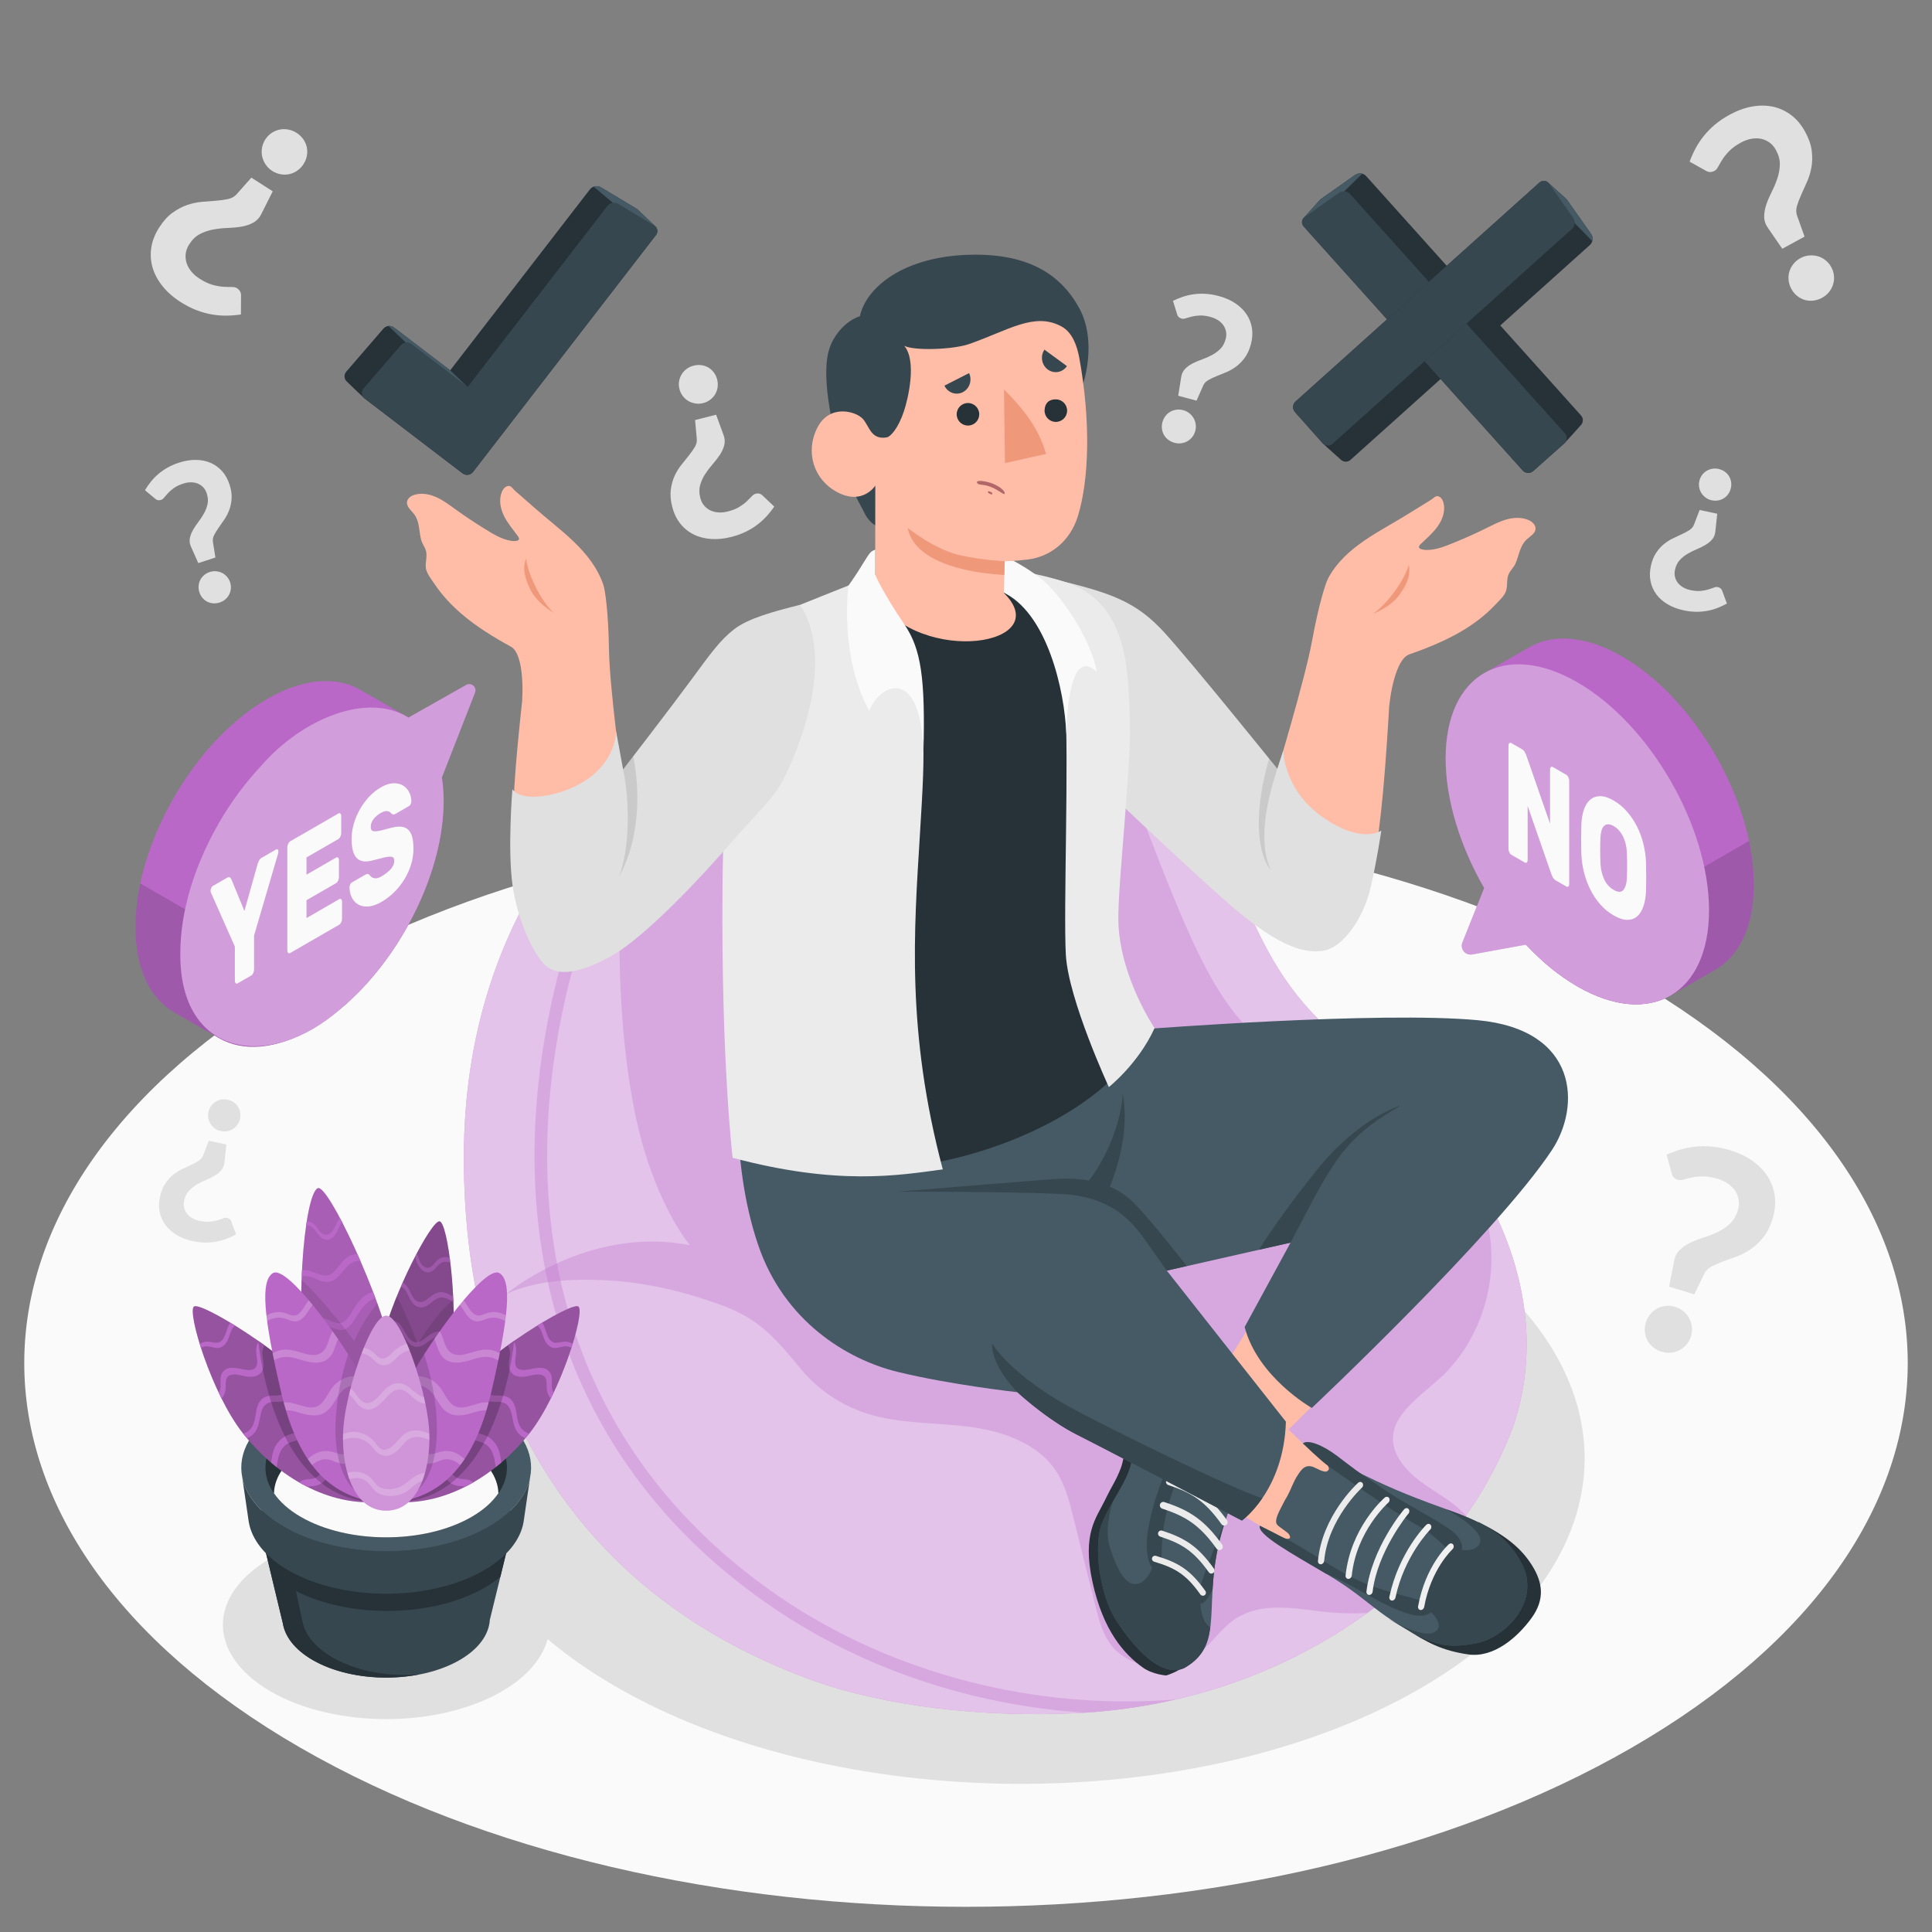 <?xml version="1.0" encoding="utf-8"?>
<!-- Generator: Adobe Illustrator 27.5.0, SVG Export Plug-In . SVG Version: 6.00 Build 0)  -->
<svg version="1.1" xmlns="http://www.w3.org/2000/svg" xmlns:xlink="http://www.w3.org/1999/xlink" x="0px" y="0px"
	 viewBox="0 0 500 500" style="enable-background:new 0 0 500 500;" xml:space="preserve">
<rect x="0" y="0" width="500" height="500" fill="#808080" stroke="none"/>
<g id="Floor">
	<path id="Floor_00000020371348231180307230000002387172775034036104_" style="fill:#FAFAFA;" d="M77.661,253.273
		c-95.177,54.951-95.175,144.044,0.005,198.995c95.18,54.951,249.496,54.951,344.674,0c95.178-54.951,95.175-144.044-0.005-198.995
		C327.154,198.322,172.838,198.322,77.661,253.273z"/>
</g>
<g id="Question_Marks">
	<g id="Question_Mark_00000145772455483428952950000014028260086828700844_">
		<path style="fill:#E0E0E0;" d="M431.319,298.832c1.11-0.502,2.293-0.94,3.546-1.314c1.254-0.374,2.563-0.631,3.928-0.775
			c1.364-0.142,2.8-0.144,4.303-0.005c1.503,0.139,3.077,0.46,4.721,0.966c2.236,0.687,4.177,1.621,5.824,2.802
			c1.645,1.181,2.95,2.545,3.908,4.09c0.96,1.546,1.55,3.238,1.772,5.077c0.22,1.839,0.023,3.761-0.592,5.764
			c-0.6,1.953-1.401,3.555-2.404,4.807c-1.003,1.252-2.091,2.275-3.261,3.067c-1.172,0.792-2.384,1.418-3.636,1.877
			c-1.251,0.459-2.431,0.891-3.538,1.295c-1.109,0.404-2.092,0.833-2.948,1.286c-0.856,0.453-1.474,1.072-1.856,1.854l-2.614,5.354
			l-6.513-2.002l1.276-6.482c0.217-1.254,0.717-2.261,1.497-3.018c0.781-0.758,1.706-1.388,2.774-1.889
			c1.067-0.501,2.223-0.947,3.468-1.338c1.243-0.391,2.445-0.865,3.6-1.424c1.155-0.558,2.196-1.264,3.119-2.119
			c0.923-0.855,1.606-2.002,2.048-3.441c0.284-0.925,0.366-1.806,0.243-2.645c-0.121-0.839-0.409-1.616-0.863-2.332
			c-0.455-0.716-1.07-1.347-1.843-1.895c-0.773-0.547-1.662-0.974-2.663-1.282c-1.464-0.45-2.753-0.67-3.866-0.661
			c-1.115,0.009-2.086,0.104-2.914,0.285c-0.828,0.181-1.536,0.357-2.123,0.527c-0.586,0.172-1.071,0.198-1.457,0.079
			c-0.925-0.284-1.475-0.874-1.649-1.771L431.319,298.832z M425.947,342.244c0.245-0.796,0.625-1.509,1.141-2.137
			c0.516-0.628,1.11-1.12,1.782-1.476c0.672-0.356,1.415-0.577,2.229-0.665c0.814-0.087,1.632-0.004,2.454,0.248
			c0.822,0.253,1.537,0.641,2.15,1.167c0.611,0.525,1.102,1.126,1.471,1.802c0.367,0.675,0.596,1.42,0.683,2.234
			c0.087,0.814,0.008,1.62-0.236,2.415c-0.253,0.823-0.642,1.539-1.167,2.15c-0.526,0.612-1.131,1.094-1.814,1.446
			c-0.685,0.352-1.426,0.567-2.223,0.645c-0.799,0.078-1.607-0.009-2.429-0.261c-0.822-0.253-1.547-0.638-2.176-1.154
			c-0.629-0.516-1.121-1.11-1.477-1.782c-0.356-0.672-0.573-1.406-0.651-2.204C425.607,343.876,425.694,343.067,425.947,342.244z"/>
	</g>
	<g id="Question_Mark_00000128481682116250775890000018109380327782724528_">
		<path style="fill:#E0E0E0;" d="M446.921,156.191c-0.727,0.41-1.506,0.779-2.338,1.11c-0.832,0.331-1.709,0.585-2.631,0.766
			c-0.921,0.179-1.9,0.268-2.933,0.264s-2.125-0.128-3.277-0.373c-1.566-0.333-2.945-0.852-4.139-1.558
			c-1.193-0.705-2.165-1.556-2.911-2.552c-0.748-0.996-1.253-2.114-1.515-3.354c-0.262-1.24-0.243-2.562,0.055-3.965
			c0.291-1.367,0.74-2.508,1.348-3.422c0.608-0.914,1.287-1.677,2.037-2.288c0.751-0.611,1.539-1.111,2.365-1.5
			c0.825-0.389,1.603-0.755,2.334-1.097c0.732-0.342,1.375-0.694,1.932-1.055c0.556-0.361,0.94-0.82,1.153-1.376l1.458-3.808
			l4.56,0.97l-0.477,4.496c-0.072,0.868-0.352,1.584-0.838,2.148c-0.486,0.564-1.079,1.049-1.777,1.455
			c-0.697,0.406-1.458,0.78-2.283,1.122c-0.824,0.342-1.614,0.738-2.368,1.189c-0.753,0.45-1.42,0.995-1.998,1.633
			c-0.578,0.639-0.973,1.462-1.188,2.469c-0.138,0.648-0.141,1.253-0.006,1.818c0.133,0.565,0.376,1.077,0.73,1.537
			s0.811,0.854,1.371,1.18c0.56,0.326,1.192,0.563,1.893,0.713c1.025,0.218,1.917,0.29,2.675,0.217
			c0.759-0.074,1.415-0.197,1.969-0.371c0.554-0.173,1.025-0.336,1.415-0.488c0.389-0.152,0.718-0.2,0.989-0.142
			c0.648,0.138,1.058,0.507,1.231,1.108L446.921,156.191z M447.955,126.274c-0.118,0.557-0.335,1.066-0.649,1.526
			c-0.314,0.459-0.689,0.831-1.125,1.114c-0.436,0.283-0.93,0.479-1.479,0.588c-0.55,0.109-1.112,0.102-1.688-0.021
			c-0.576-0.123-1.087-0.344-1.536-0.665c-0.448-0.321-0.819-0.701-1.112-1.139c-0.291-0.438-0.492-0.932-0.601-1.481
			c-0.109-0.55-0.104-1.104,0.015-1.661c0.123-0.576,0.344-1.088,0.665-1.536c0.321-0.449,0.705-0.814,1.149-1.096
			c0.446-0.281,0.938-0.473,1.476-0.574c0.54-0.101,1.096-0.091,1.671,0.031c0.576,0.122,1.093,0.341,1.553,0.655
			c0.46,0.314,0.831,0.689,1.115,1.125c0.283,0.436,0.476,0.924,0.577,1.463C448.088,125.141,448.077,125.698,447.955,126.274z"/>
	</g>
	<g id="Question_Mark_00000076567934235966646390000007315185042721429915_">
		<path style="fill:#E0E0E0;" d="M61.086,319.435c-0.727,0.41-1.507,0.779-2.338,1.11c-0.832,0.331-1.709,0.585-2.631,0.766
			c-0.921,0.18-1.9,0.268-2.933,0.264c-1.033-0.004-2.125-0.128-3.277-0.373c-1.566-0.333-2.945-0.852-4.139-1.558
			c-1.193-0.705-2.165-1.556-2.911-2.552c-0.748-0.996-1.252-2.114-1.515-3.354c-0.261-1.24-0.243-2.562,0.055-3.965
			c0.291-1.367,0.74-2.508,1.348-3.422c0.608-0.914,1.287-1.677,2.037-2.288c0.751-0.611,1.539-1.111,2.365-1.499
			c0.825-0.389,1.603-0.754,2.334-1.097c0.732-0.342,1.375-0.694,1.932-1.055c0.556-0.361,0.94-0.82,1.153-1.376l1.458-3.808
			l4.561,0.97l-0.477,4.496c-0.072,0.868-0.352,1.584-0.838,2.148c-0.486,0.564-1.079,1.049-1.777,1.455
			c-0.697,0.406-1.458,0.78-2.283,1.122c-0.824,0.342-1.614,0.738-2.368,1.189c-0.753,0.45-1.42,0.995-1.998,1.633
			c-0.578,0.639-0.973,1.462-1.188,2.469c-0.138,0.648-0.14,1.253-0.006,1.818c0.133,0.565,0.376,1.077,0.73,1.537
			c0.353,0.46,0.811,0.854,1.371,1.18c0.56,0.326,1.192,0.564,1.893,0.713c1.025,0.218,1.917,0.29,2.675,0.217
			c0.759-0.074,1.415-0.197,1.969-0.371c0.554-0.173,1.025-0.336,1.415-0.488c0.389-0.153,0.718-0.2,0.989-0.142
			c0.648,0.138,1.058,0.507,1.231,1.108L61.086,319.435z M62.12,289.518c-0.118,0.557-0.335,1.066-0.649,1.526
			c-0.314,0.459-0.689,0.831-1.125,1.114c-0.436,0.283-0.929,0.479-1.479,0.588c-0.55,0.109-1.112,0.102-1.688-0.021
			c-0.576-0.122-1.087-0.344-1.536-0.665c-0.449-0.321-0.819-0.701-1.112-1.139c-0.291-0.438-0.492-0.932-0.601-1.481
			c-0.109-0.55-0.104-1.104,0.015-1.661c0.123-0.576,0.344-1.088,0.665-1.536c0.321-0.449,0.705-0.814,1.149-1.096
			c0.446-0.281,0.938-0.473,1.476-0.574c0.54-0.101,1.096-0.091,1.671,0.031s1.093,0.341,1.553,0.655s0.831,0.689,1.115,1.125
			c0.283,0.436,0.476,0.924,0.577,1.463C62.253,288.385,62.243,288.942,62.12,289.518z"/>
	</g>
	<g id="Question_Mark_00000169518801736657637190000013633227827153669273_">
		<path style="fill:#E0E0E0;" d="M37.514,126.874c0.424-0.718,0.914-1.429,1.467-2.132c0.555-0.703,1.186-1.363,1.893-1.981
			c0.708-0.617,1.51-1.184,2.406-1.698c0.896-0.514,1.903-0.954,3.023-1.319c1.522-0.496,2.976-0.738,4.363-0.725
			c1.386,0.013,2.653,0.263,3.798,0.75c1.146,0.487,2.143,1.202,2.991,2.144c0.848,0.943,1.494,2.095,1.938,3.459
			c0.433,1.329,0.616,2.541,0.547,3.637c-0.069,1.096-0.274,2.096-0.617,3.001c-0.344,0.905-0.776,1.732-1.296,2.482
			c-0.52,0.75-1.01,1.456-1.47,2.118c-0.462,0.663-0.843,1.29-1.143,1.881c-0.3,0.591-0.403,1.181-0.309,1.769l0.645,4.026
			l-4.433,1.445l-1.839-4.13c-0.373-0.787-0.489-1.547-0.351-2.279c0.139-0.732,0.408-1.449,0.809-2.149
			c0.399-0.701,0.871-1.405,1.414-2.115c0.542-0.708,1.028-1.447,1.454-2.215c0.427-0.767,0.731-1.572,0.911-2.414
			c0.18-0.842,0.11-1.753-0.209-2.732c-0.205-0.63-0.506-1.155-0.905-1.576c-0.398-0.422-0.865-0.743-1.402-0.965
			c-0.536-0.221-1.129-0.333-1.778-0.335c-0.648-0.002-1.314,0.109-1.995,0.331c-0.996,0.325-1.805,0.709-2.424,1.152
			c-0.62,0.444-1.126,0.879-1.519,1.307c-0.392,0.427-0.719,0.805-0.981,1.131c-0.26,0.327-0.522,0.533-0.785,0.618
			c-0.63,0.205-1.17,0.091-1.62-0.342L37.514,126.874z M51.605,153.286c-0.176-0.542-0.244-1.091-0.203-1.646
			c0.042-0.555,0.18-1.064,0.416-1.528c0.236-0.464,0.564-0.88,0.986-1.25c0.421-0.369,0.912-0.645,1.471-0.828
			c0.56-0.182,1.113-0.247,1.663-0.194c0.549,0.053,1.06,0.196,1.533,0.429c0.472,0.233,0.893,0.56,1.262,0.981
			c0.369,0.421,0.642,0.903,0.819,1.445c0.183,0.56,0.247,1.114,0.194,1.663c-0.053,0.55-0.202,1.057-0.446,1.524
			c-0.245,0.467-0.575,0.879-0.99,1.236c-0.416,0.358-0.902,0.628-1.462,0.81c-0.56,0.182-1.117,0.252-1.672,0.211
			c-0.555-0.041-1.065-0.18-1.528-0.416c-0.464-0.236-0.874-0.561-1.232-0.977C52.057,154.333,51.787,153.846,51.605,153.286z"/>
	</g>
	<g id="Question_Mark_00000121988137228079721580000013013731324121753506_">
		<path style="fill:#E0E0E0;" d="M200.379,131.116c-0.568,0.829-1.214,1.643-1.937,2.442c-0.724,0.8-1.536,1.54-2.437,2.225
			c-0.901,0.684-1.911,1.299-3.03,1.844c-1.118,0.545-2.365,0.991-3.74,1.338c-1.869,0.472-3.636,0.644-5.302,0.516
			c-1.664-0.128-3.166-0.532-4.502-1.211c-1.337-0.679-2.477-1.619-3.42-2.82c-0.942-1.202-1.624-2.64-2.047-4.315
			c-0.412-1.633-0.533-3.104-0.361-4.415c0.172-1.311,0.501-2.497,0.987-3.555c0.487-1.06,1.074-2.019,1.759-2.877
			c0.686-0.858,1.332-1.667,1.94-2.426c0.609-0.759,1.118-1.481,1.527-2.167c0.409-0.686,0.58-1.386,0.515-2.1l-0.447-4.89
			l5.445-1.374l1.872,5.113c0.383,0.976,0.462,1.899,0.236,2.767c-0.226,0.868-0.608,1.707-1.147,2.517
			c-0.537,0.809-1.162,1.618-1.872,2.426c-0.709,0.807-1.353,1.655-1.928,2.543c-0.575,0.887-1.006,1.83-1.291,2.827
			c-0.285,0.998-0.276,2.097,0.028,3.3c0.195,0.773,0.514,1.429,0.959,1.967c0.444,0.539,0.979,0.964,1.605,1.274
			c0.627,0.31,1.33,0.492,2.109,0.548c0.779,0.055,1.587-0.024,2.424-0.235c1.224-0.309,2.226-0.705,3.007-1.187
			c0.782-0.483,1.425-0.965,1.931-1.447c0.507-0.482,0.929-0.908,1.271-1.279c0.34-0.372,0.67-0.597,0.993-0.679
			c0.773-0.195,1.413-0.015,1.919,0.543L200.379,131.116z M185.602,98.23c0.168,0.665,0.204,1.33,0.11,1.994
			c-0.095,0.663-0.303,1.264-0.624,1.802c-0.321,0.538-0.75,1.012-1.286,1.421c-0.536,0.41-1.148,0.701-1.836,0.875
			c-0.687,0.174-1.357,0.205-2.014,0.097c-0.655-0.109-1.258-0.322-1.807-0.641c-0.548-0.319-1.027-0.746-1.436-1.282
			c-0.41-0.536-0.698-1.138-0.866-1.803c-0.174-0.688-0.206-1.359-0.097-2.014c0.109-0.656,0.329-1.254,0.66-1.795
			c0.332-0.541,0.763-1.009,1.291-1.405c0.529-0.396,1.136-0.681,1.823-0.854c0.687-0.174,1.363-0.212,2.027-0.117
			c0.664,0.095,1.265,0.303,1.803,0.624c0.538,0.321,1.005,0.746,1.401,1.275C185.144,96.935,185.428,97.542,185.602,98.23z"/>
	</g>
	<g id="Question_Mark_00000116229339846351622220000002517858800528928933_">
		<path style="fill:#E0E0E0;" d="M303.559,77.859c0.786-0.391,1.626-0.737,2.518-1.04c0.893-0.302,1.828-0.522,2.807-0.661
			c0.978-0.138,2.012-0.178,3.097-0.118c1.086,0.06,2.227,0.25,3.424,0.571c1.628,0.436,3.049,1.057,4.266,1.863
			c1.216,0.806,2.19,1.754,2.921,2.841c0.732,1.087,1.201,2.29,1.41,3.608c0.207,1.318,0.116,2.706-0.274,4.165
			c-0.38,1.421-0.915,2.596-1.604,3.524c-0.689,0.928-1.445,1.693-2.267,2.294c-0.823,0.601-1.679,1.084-2.568,1.447
			c-0.889,0.364-1.726,0.706-2.513,1.026c-0.788,0.32-1.484,0.655-2.088,1.004c-0.604,0.349-1.033,0.811-1.287,1.384l-1.741,3.923
			l-4.741-1.269l0.747-4.7c0.123-0.909,0.456-1.646,0.998-2.212c0.542-0.566,1.191-1.044,1.947-1.433
			c0.755-0.389,1.575-0.74,2.461-1.055c0.884-0.314,1.737-0.687,2.554-1.12c0.816-0.432,1.547-0.968,2.189-1.608
			c0.642-0.64,1.103-1.483,1.383-2.531c0.18-0.673,0.216-1.31,0.105-1.91c-0.109-0.601-0.337-1.152-0.683-1.656
			c-0.346-0.503-0.806-0.942-1.377-1.316c-0.571-0.373-1.222-0.657-1.951-0.853c-1.066-0.285-1.999-0.41-2.8-0.374
			c-0.802,0.036-1.499,0.13-2.09,0.282c-0.591,0.152-1.096,0.298-1.514,0.436c-0.418,0.139-0.766,0.171-1.047,0.095
			c-0.673-0.18-1.085-0.59-1.234-1.231L303.559,77.859z M300.839,109.251c0.155-0.579,0.41-1.103,0.765-1.569
			c0.355-0.466,0.769-0.836,1.244-1.11c0.474-0.274,1.003-0.453,1.587-0.537c0.584-0.084,1.175-0.046,1.773,0.114
			c0.598,0.16,1.124,0.421,1.579,0.783c0.454,0.362,0.823,0.782,1.106,1.258c0.282,0.477,0.466,1.007,0.551,1.59
			c0.084,0.584,0.049,1.166-0.106,1.745c-0.16,0.599-0.421,1.125-0.783,1.579c-0.362,0.455-0.785,0.817-1.268,1.089
			c-0.484,0.271-1.012,0.446-1.583,0.523c-0.573,0.077-1.157,0.036-1.755-0.124c-0.599-0.16-1.131-0.418-1.597-0.773
			c-0.466-0.355-0.836-0.77-1.11-1.244c-0.274-0.474-0.449-0.997-0.527-1.569C300.637,110.434,300.679,109.85,300.839,109.251z"/>
	</g>
	<g id="Question_Mark_00000089557999783854855020000004294271109179848599_">
		<path style="fill:#E0E0E0;" d="M437.273,41.841c0.401-1.104,0.896-2.214,1.481-3.33c0.586-1.117,1.29-2.193,2.11-3.231
			c0.82-1.037,1.785-2.028,2.893-2.972c1.108-0.943,2.389-1.812,3.844-2.606c1.979-1.08,3.93-1.79,5.853-2.131
			c1.922-0.34,3.741-0.322,5.451,0.058c1.712,0.378,3.277,1.111,4.695,2.195c1.417,1.086,2.609,2.515,3.577,4.288
			c0.943,1.728,1.509,3.359,1.697,4.894c0.188,1.535,0.162,2.973-0.08,4.313c-0.243,1.342-0.627,2.599-1.153,3.771
			s-1.022,2.276-1.488,3.312c-0.468,1.037-0.834,2.003-1.097,2.899c-0.263,0.896-0.253,1.739,0.03,2.528l1.933,5.407l-5.764,3.145
			l-3.612-5.243c-0.719-0.994-1.077-2.016-1.074-3.064c0.003-1.049,0.191-2.111,0.564-3.184c0.372-1.073,0.843-2.171,1.412-3.292
			c0.567-1.12,1.049-2.268,1.441-3.442c0.393-1.172,0.606-2.366,0.637-3.577c0.031-1.213-0.3-2.455-0.995-3.728
			c-0.447-0.819-0.999-1.468-1.66-1.948c-0.66-0.481-1.39-0.806-2.19-0.974c-0.8-0.168-1.649-0.169-2.548-0.005
			c-0.898,0.165-1.79,0.49-2.677,0.974c-1.296,0.707-2.315,1.448-3.058,2.221c-0.744,0.775-1.332,1.508-1.765,2.202
			c-0.433,0.693-0.787,1.299-1.065,1.819c-0.276,0.52-0.585,0.872-0.927,1.058c-0.819,0.447-1.595,0.429-2.332-0.055L437.273,41.841
			z M463.6,74.767c-0.384-0.704-0.62-1.447-0.706-2.226c-0.086-0.778-0.026-1.52,0.181-2.222c0.207-0.703,0.554-1.364,1.042-1.985
			c0.488-0.62,1.096-1.129,1.823-1.526c0.728-0.397,1.477-0.629,2.252-0.698c0.774-0.068,1.518-0.002,2.233,0.198
			c0.713,0.201,1.381,0.545,2,1.032c0.62,0.488,1.123,1.085,1.507,1.789c0.397,0.728,0.63,1.478,0.698,2.252
			c0.068,0.775-0.007,1.516-0.224,2.225c-0.218,0.709-0.569,1.365-1.051,1.967c-0.484,0.603-1.087,1.102-1.815,1.499
			c-0.728,0.397-1.482,0.638-2.261,0.724c-0.779,0.086-1.52,0.026-2.223-0.181c-0.703-0.207-1.355-0.551-1.958-1.035
			C464.496,76.099,463.997,75.495,463.6,74.767z"/>
	</g>
	<g id="Question_Mark">
		<path style="fill:#E0E0E0;" d="M62.35,81.379c-1.161,0.179-2.372,0.28-3.632,0.303c-1.261,0.023-2.543-0.077-3.847-0.296
			c-1.304-0.221-2.637-0.59-3.997-1.107c-1.359-0.518-2.737-1.223-4.133-2.117c-1.898-1.216-3.459-2.585-4.683-4.107
			c-1.222-1.521-2.081-3.125-2.571-4.807c-0.492-1.683-0.602-3.407-0.333-5.172c0.271-1.764,0.95-3.497,2.04-5.198
			c1.062-1.658,2.22-2.938,3.475-3.841c1.255-0.903,2.529-1.571,3.82-2.005c1.293-0.433,2.58-0.7,3.86-0.803
			c1.28-0.103,2.487-0.199,3.62-0.288c1.134-0.088,2.157-0.233,3.069-0.432c0.912-0.2,1.646-0.615,2.202-1.242l3.811-4.295
			l5.529,3.542l-2.86,5.688c-0.525,1.108-1.25,1.914-2.17,2.415c-0.921,0.502-1.942,0.848-3.063,1.037
			c-1.12,0.19-2.309,0.304-3.566,0.346c-1.255,0.042-2.493,0.171-3.71,0.392c-1.216,0.219-2.365,0.607-3.443,1.161
			c-1.078,0.556-2.008,1.444-2.791,2.665c-0.503,0.785-0.807,1.582-0.909,2.392c-0.104,0.81-0.038,1.606,0.199,2.388
			c0.237,0.782,0.645,1.528,1.221,2.236c0.577,0.708,1.291,1.334,2.141,1.878c1.243,0.796,2.383,1.334,3.418,1.613
			c1.037,0.28,1.963,0.443,2.779,0.488c0.816,0.046,1.518,0.065,2.108,0.059c0.589-0.008,1.046,0.093,1.374,0.303
			c0.785,0.503,1.143,1.193,1.073,2.071L62.35,81.379z M78.557,42.462c-0.433,0.675-0.97,1.239-1.612,1.689
			c-0.641,0.45-1.32,0.753-2.036,0.91c-0.716,0.157-1.463,0.171-2.241,0.041c-0.778-0.13-1.517-0.418-2.215-0.865
			c-0.698-0.447-1.261-0.993-1.695-1.639c-0.432-0.646-0.732-1.33-0.9-2.053c-0.167-0.722-0.186-1.473-0.057-2.25
			c0.129-0.778,0.411-1.506,0.844-2.181c0.448-0.699,0.993-1.263,1.639-1.695c0.646-0.432,1.333-0.723,2.058-0.874
			c0.727-0.15,1.47-0.158,2.23-0.024c0.761,0.134,1.489,0.423,2.187,0.87c0.698,0.447,1.272,0.992,1.722,1.634
			c0.45,0.642,0.754,1.32,0.911,2.036c0.157,0.716,0.168,1.454,0.034,2.214C79.294,41.035,79.004,41.764,78.557,42.462z"/>
	</g>
</g>
<g id="Shadows">
	<path id="Shadow_7_" style="fill:#E0E0E0;" d="M141.898,423.38c-0.392,2.01-1.238,3.996-2.538,5.909
		c-2.047,3.089-5.234,5.982-9.537,8.47c-16.5,9.525-43.261,9.525-59.76,0c-4.303-2.488-7.49-5.382-9.537-8.47
		c-1.287-1.912-2.133-3.898-2.525-5.909h-0.013c-1.471-7.159,2.562-14.625,12.075-20.117c16.5-9.537,43.261-9.537,59.76,0
		C139.336,408.755,143.369,416.22,141.898,423.38z"/>
	<path id="Shadow_46_" style="fill:#E0E0E0;" d="M367.453,317.433c57.201,33.57,56.817,87.338-0.86,120.093
		c-57.677,32.751-150.806,32.085-208.004-1.486c-57.204-33.573-56.819-87.34,0.859-120.093
		C217.123,283.194,310.252,283.859,367.453,317.433z"/>
</g>
<g id="Character">
	<g id="Character_16_">
		<g id="Bean_Bag_1_">
			<path style="fill:#BA68C8;" d="M184.652,183.238c-26.404,15.244-64.617,51.312-64.617,116.366
				c0,65.054,30.741,113.424,89.624,135.038c18.871,6.927,44.556,9.92,69.094,8.715c28.226-1.386,55.581-10.906,78.012-28.096
				c15.667-12.007,27.213-26.209,34.795-45.956c12.495-36.667-9.864-75.051-40.263-96.995
				c-30.399-21.944-26.781-46.936-48.273-72.895c-11.555-13.957-28.571-25.896-49.341-28.209
				C231.028,168.684,204.754,171.632,184.652,183.238z"/>
			<path style="opacity:0.6;fill:#FFFFFF;" d="M184.652,183.238c-26.404,15.244-64.617,51.312-64.617,116.366
				c0,65.054,30.741,113.424,89.624,135.038c18.871,6.927,44.556,9.92,69.094,8.715c28.226-1.386,55.581-10.906,78.012-28.096
				c15.667-12.007,27.213-26.209,34.795-45.956c12.495-36.667-9.864-75.051-40.263-96.995
				c-30.399-21.944-26.781-46.936-48.273-72.895c-11.555-13.957-28.571-25.896-49.341-28.209
				C231.028,168.684,204.754,171.632,184.652,183.238z"/>
			<path style="opacity:0.3;fill:#BA68C8;" d="M374.52,354.883c9.656-10.21,13.665-25.453,10.283-39.093
				c-2.41-9.719-8.517-18.404-16.636-24.22c-8.871-6.355-20.213-8.686-29.775-13.978c-23.186-12.831-27.691-26.864-47.815-79.145
				c-2.537-6.592-5.339-12.287-8.296-17.211c-8.408-5.17-18.013-8.851-28.596-10.03c-22.656-2.523-48.93,0.426-69.032,12.032
				c-6.129,3.538-12.894,8.201-19.67,14.085c-6.823,27.912-6.05,74.144,1.658,100.046c5.031,16.906,11.915,24.895,11.915,24.895
				c-26.498-5.215-47.606,12.663-47.606,12.663c7.621-3.617,17.308-3.989,25.53-3.609c10.298,0.475,20.429,2.87,30.09,6.398
				c10.07,3.678,13.992,8.523,20.713,16.611c4.381,5.272,10.272,9.275,16.786,11.407c8.418,2.755,17.492,2.375,26.283,3.453
				s18.117,4.16,22.982,11.562c2.345,3.569,3.416,7.802,4.449,11.947c1.9,7.625,3.801,15.25,5.701,22.875
				c0.826,3.315,1.687,6.709,3.614,9.531c4.952,7.25,16.445,8.232,23.302,2.748c3.246-2.596,5.539-6.274,8.95-8.65
				c6.516-4.539,14.752-3.11,22.105-2.2c4.181,0.518,8.267,0.646,12.355,0.435c0.991-0.716,1.985-1.428,2.957-2.174
				c8.847-6.78,16.379-14.262,22.626-23.045c-1.512-1.645-3.32-3.09-5.142-4.338c-4.289-2.936-9.1-5.504-11.907-9.88
				C355.702,367.646,368.597,361.146,374.52,354.883z"/>
			<path style="opacity:0.3;fill:#BA68C8;" d="M304.254,439.815c-35.947,2.888-72.986-6.476-102.376-26.469
				c-47.379-32.235-67.887-83.332-57.745-143.877c8.958-53.479,35.698-82.926,62.542-95.106l0,0
				c-1.498,0.398-2.984,0.827-4.455,1.289c-0.01,0.003-0.019,0.006-0.029,0.009c-1.455,0.457-2.895,0.947-4.319,1.469
				c-0.027,0.01-0.054,0.019-0.08,0.029c-1.415,0.52-2.811,1.073-4.19,1.658c-0.029,0.012-0.059,0.024-0.089,0.037
				c-1.399,0.596-2.779,1.226-4.135,1.892c-21.734,15.86-41.069,44.051-48.462,88.187c-10.365,61.874,10.634,114.121,59.128,147.115
				c23.511,15.992,51.81,25.31,80.609,27.184C288.627,442.734,296.525,441.601,304.254,439.815z"/>
		</g>
		<g id="Character_17_">
			<g>
				<path style="fill:#FFBDA7;" d="M394.747,134.296c-1.537-0.432-3.219-0.309-4.772,0.114c-1.841,0.501-3.546,1.395-5.255,2.243
					c-2.612,1.295-5.271,2.497-7.97,3.6c-2.403,0.983-4.95,2.108-7.596,2.079c-0.889-0.01-2.729-0.304-1.56-1.446
					c1.525-1.49,3.185-2.868,4.433-4.597c1.247-1.729,2.057-3.917,1.591-5.998c-0.14-0.627-0.419-1.261-0.947-1.627
					c-0.748-0.519-1.239-0.157-1.799,0.294c-0.59,0.475-1.261,0.849-1.911,1.247c-1.342,0.82-2.683,1.642-4.013,2.482
					c-7.762,4.898-16.826,8.731-21.237,17.006c-0.639,1.198-2.435,6.751-4.194,16.381c-1.759,9.63-9.347,34.726-9.347,34.726
					s-14.969-17.458-25.905-31.469c-4.538-5.813-10.78-11.379-19.945-14.772c-5.809-2.151-11.983-3.307-11.983-3.307l10.911,47.257
					c0,0,26.098,27.845,41.025,39.553c13.47,10.566,21.71,6.118,24.243,2.266c4.198-6.386,7.826-9.086,10.431-48.397
					c0.225-3.038,0.38-6.081,0.57-9.121c0.665-6.301,2.485-12.505,5.135-13.433c4.876-1.706,9.699-3.65,14.117-6.329
					c2.908-1.764,5.636-3.852,7.986-6.317c0.984-1.033,2.641-2.495,3.039-3.902c0.404-1.425,0.039-3.074,0.732-4.427
					c0.473-0.925,1.271-1.607,1.701-2.607c0.876-2.038,1.123-4.509,2.8-6.112c0.922-0.881,2.321-1.576,2.37-2.85
					c0.039-1.02-0.875-1.829-1.81-2.239C395.312,134.475,395.032,134.376,394.747,134.296z"/>
				<path style="fill:#F0997A;" d="M330.169,200.801c-3.325,10.055-3.584,23.363-3.584,23.363s-3.681-15.35,0.519-26.965
					L330.169,200.801z"/>
				<path style="fill:#F0997A;" d="M364.611,146.24c-1.665,5.068-6.521,10.91-9.395,12.653c0,0,4.571-1.627,6.962-4.946
					C364.798,150.31,364.938,148.251,364.611,146.24z"/>
				<g>
					<path style="fill:#E0E0E0;" d="M272.409,149.827c15.371,3.588,21.75,5.982,29.02,13.969
						c7.27,7.987,29.136,35.143,29.136,35.143l1.555-4.72c0,0-0.059,10.086,10.192,17.26c10.251,7.175,15.171,3.467,15.171,3.467
						s-1.145,7.866-2.846,15.071c-1.701,7.205-6.852,15.335-12.431,16.074c-5.579,0.739-12.543-1.981-24.782-12.715
						c-12.239-10.734-38.821-36.184-38.821-36.184L272.409,149.827z"/>
					<path style="opacity:0.1;" d="M330.565,198.939c-2.06,6.441-5.413,18.22-1.678,26.253c-4.131-5.16-3.993-16.85-0.433-28.868
						L330.565,198.939z"/>
				</g>
			</g>
			<g id="Bottom_13_">
				<g>
					<path style="fill:#FFBDA7;" d="M315.325,356.174l14.742-23.69l24.032,17.028l-34.43,34.131c0,0-15.348-2.781-17.136-11.071
						C300.744,364.281,310.828,358.487,315.325,356.174z"/>
					<g>
						<path style="fill:#263238;" d="M296.636,364.352c-1.636,0.922-2.691,2.106-3.844,3.529c-1.152,1.423-1.475,8.79-2.746,12.109
							c-1.271,3.319-2.102,4.162-4.101,8.288c-2.216,4.573-5.928,8.602-3.22,21.086c2.743,12.651,8.241,18.804,13.076,22.218
							c2.541,1.795,6.013,2.025,6.013,2.025s6.895-1.941,6.215-5.978C307.35,423.592,296.636,364.352,296.636,364.352z"/>
						<path id="XMLID_1388_" style="fill:#455A64;" d="M324.761,380.249c-0.294,1.236-2.212,3.008-3.013,3.968
							c-2.693,3.23-4.199,7.784-5.385,11.776c-5.613,18.894,1.182,29.339-9.801,35.652c-3.165,1.627-9.341,0.566-17.742-12.383
							c-4.291-6.615-5.938-19.592-3.552-25.195c2.387-5.603,5.293-9.134,6.897-13.465c1.601-4.33,1.69-12.653,4.471-16.25
							c1.632-2.111,4.105-3.48,6.457-4.643c1.934-0.957,6.078-2.076,8.044-2.977c2.126-0.975,3.102-2.021,4.187-0.558l-2.394,2.484
							c-3.783,4.378-2.902,5.144-3.038,7.639c-0.142,2.601-1.246,5.271-1.945,7.812c2.665-2.819,3.877-5.38,6.458-4.686
							c2.416,0.649,2.905,0.593,6.353,4.443C324.207,377.716,325.022,379.151,324.761,380.249z"/>
						<path style="fill:#37474F;" d="M288.82,419.262c-4.291-6.615-5.938-19.592-3.552-25.195c0.863-2.026,1.793-3.775,2.706-5.395
							c-0.114,0.383-0.266,0.77-0.347,1.099c-0.182,0.736-0.346,1.475-0.483,2.221c-0.529,2.866-0.793,6.015,0.196,8.815
							c0.881,2.492,2.867,8.724,6.094,9.14c1.827,0.235,3.531-1.422,4.415-3.411c0.373-0.84,1.069-3.131,1.069-3.131
							s4.688,1.447,8.113,4.168c4.425,3.515,4.193,4.188,4.193,4.188c-0.289,1.043-0.658,2.826-0.512,4.108
							c0.147,1.284,0.683,3.385,1.39,4.257c0.341,0.422,0.721,0.763,1.111,1.063c-0.579,4.419-2.045,7.808-6.651,10.455
							C303.397,433.272,297.221,432.211,288.82,419.262z"/>
						<g>
							<path style="fill:#37474F;" d="M316.364,395.993c-1.742,5.862-2.287,10.908-2.541,15.272
								c-2.196,4.772-3.733,4.49-3.722,1.921c0.011-2.584,4.335-12.87,7.63-21.4C317.216,393.204,316.768,394.631,316.364,395.993z"
								/>
							<path style="fill:#37474F;" d="M307.345,364.126c-0.075-2.425,0.892-4.825,2.497-6.875c0.482-0.178,0.933-0.353,1.296-0.519
								c2.126-0.975,3.102-2.021,4.187-0.558l-2.394,2.484c-3.783,4.378-2.901,5.144-3.038,7.639
								c-0.142,2.601-1.246,5.27-1.945,7.811c-2.688,8.181-4.721,10.815-6.333,18.625c-1.613,7.81-0.494,13.25-1.647,13.599
								c-1.153,0.35-3.326-0.742-3.184-7.102c0.143-6.359,3.859-16.741,6.267-21.604
								C305.458,372.762,307.452,367.535,307.345,364.126z"/>
						</g>
						<g>
							<g>
								<path style="fill:#EBEBEB;" d="M298.308,403.908c0.097,0.118,0.228,0.208,0.384,0.255c5.439,1.623,8.269,3.272,11.967,8.487
									c0.264,0.345,0.744,0.44,1.101,0.188c0.355-0.253,0.44-0.746,0.188-1.101c-3.909-5.509-7.02-7.363-12.805-9.087
									c-0.417-0.124-0.857,0.113-0.982,0.531C298.083,403.443,298.148,403.713,298.308,403.908z"/>
							</g>
							<g>
								<path style="fill:#EBEBEB;" d="M299.88,397.416c0.095,0.115,0.223,0.205,0.375,0.256c5.613,1.825,8.652,3.725,12.582,9.221
									c0.298,0.398,0.768,0.448,1.132,0.188c0.363-0.261,0.448-0.768,0.188-1.131c-4.148-5.787-7.45-7.885-13.401-9.82
									c-0.426-0.138-0.883,0.094-1.022,0.52C299.647,396.923,299.711,397.21,299.88,397.416z"/>
							</g>
							<g>
								<path style="fill:#EBEBEB;" d="M300.373,390.158c0.104,0.126,0.244,0.226,0.413,0.281
									c6.191,2.015,9.727,4.299,14.058,10.356c0.271,0.392,0.845,0.493,1.248,0.206c0.4-0.287,0.493-0.846,0.206-1.248
									c-4.562-6.367-8.398-8.879-14.959-11.015c-0.469-0.153-0.974,0.105-1.126,0.574
									C300.115,389.615,300.185,389.93,300.373,390.158z"/>
							</g>
							<g>
								<path style="fill:#EBEBEB;" d="M301.962,384.061c0.102,0.124,0.24,0.221,0.406,0.274c6.069,1.972,9.492,4.167,13.749,10.117
									c0.271,0.378,0.828,0.484,1.221,0.202c0.394-0.281,0.485-0.828,0.202-1.222c-4.465-6.245-8.2-8.673-14.632-10.763
									c-0.459-0.149-0.954,0.102-1.104,0.563C301.708,383.527,301.778,383.837,301.962,384.061z"/>
							</g>
							<g>
								<path style="fill:#EBEBEB;" d="M304.758,378.231c0.102,0.124,0.24,0.221,0.406,0.275c6.069,1.976,9.489,4.164,13.749,10.119
									c0.278,0.386,0.828,0.484,1.222,0.202c0.394-0.281,0.484-0.828,0.202-1.222c-4.474-6.25-8.198-8.673-14.631-10.766
									c-0.46-0.148-0.955,0.103-1.106,0.563C304.505,377.697,304.574,378.007,304.758,378.231z"/>
							</g>
						</g>
					</g>
				</g>
				<polygon style="fill:#FFBDA7;" points="321.983,358.753 337.211,373.586 345.976,380.212 333.646,399.305 305.067,382.426 				
					"/>
				<g>
					<path style="fill:#455A64;" d="M296.379,266.328c0,0,60.534-4.688,86.055-2.3c26.042,2.437,26.755,22.212,19.191,33.626
						c-14.484,21.854-62.133,66.728-62.133,66.728s-13.998-7.948-17.378-20.955l11.882-21.84l-32.025,7.253l-14.981-12.065
						l-0.589-8.235L296.379,266.328z"/>
					<path style="fill:#455A64;" d="M296.379,266.328l-104.8,8.197c0,0-3.171,24.638,4.62,47.633
						c6.691,19.748,22.981,29.679,36.074,32.878c13.754,3.36,31.032,5.264,31.032,5.264s7.549,7.048,15.484,11.031
						c7.936,3.983,42.601,22.19,42.601,22.19s10.851-7.673,11.402-25.587l-30.823-39.094c-6.868-10.04-9.303-13.302-13.394-15.794
						C295.547,286.426,295.897,280.346,296.379,266.328z"/>
					<path style="fill:#37474F;" d="M297.359,322.336c3.125,4.385,4.61,6.505,4.61,6.505l5.129-1.201c0,0-8.005-10.39-13.267-15.944
						c-5.759-6.081-13.985-7.124-21.97-6.499c-10.144,0.795-39.535,3.201-39.535,3.201s27.983-0.079,42.474,0.624
						C289.291,309.725,294.234,317.95,297.359,322.336z"/>
					<path style="fill:#37474F;" d="M290.568,283.139c-0.6,10.154-7.065,21.535-10.801,24.49l5.993,2.723
						C285.761,310.352,293.011,296.601,290.568,283.139z"/>
					<g>
						<path style="fill:#37474F;" d="M340.875,302.706c-7.356,9.137-12.065,15.979-15.062,20.722l8.182-1.841
							c10.835-20.593,13.219-26.663,28.429-35.429C362.423,286.158,351.8,289.136,340.875,302.706z"/>
						<path style="fill:#37474F;" d="M256.732,347.654c0,0,4.75,8.36,21.712,17.36c9.532,5.057,39.115,19.714,48.231,22.724
							c-2.707,3.943-5.286,5.783-5.286,5.783s-34.665-18.207-42.601-22.19c-1.719-0.863-3.414-1.872-5.024-2.92
							c-0.713-0.464-1.413-0.933-2.084-1.404c-1.749-1.228-3.333-2.45-4.642-3.507c-1.309-1.058-2.341-1.952-2.986-2.524
							c-0.322-0.286-0.548-0.491-0.662-0.596c-0.057-0.053-0.087-0.08-0.087-0.08C256.154,352.888,256.732,347.654,256.732,347.654z
							"/>
					</g>
				</g>
				<g>
					<g>
						<path style="fill:#263238;" d="M382.658,393.917c6.777,3.378,10.869,6.542,13.742,11.062
							c2.873,4.519,3.488,8.898-0.039,13.763c-3.527,4.865-9.713,10.397-16.399,9.419c-6.686-0.979-10.676-3.015-16.618-6.939
							L382.658,393.917z"/>
						<path id="XMLID_1387_" style="fill:#455A64;" d="M326.052,394.965c-0.282,2.093,8.218,7.06,17.044,12.257
							c9.461,5.57,11.624,8.848,19.337,13.516c8.813,5.334,12.288,5.9,19.608,4.538c7.32-1.361,17.027-10.823,11.706-20.764
							c-4.337-8.105-10.64-10.776-20.254-14.224c-9.94-3.563-15.191-5.909-22.373-9.445c-6.865-3.38-12.29-8.85-13.908-7.257
							c0.972,0.581,8.007,5.817,6.493,6.943c-0.4,0.613-1.445,0.319-3.208-0.595c-0.768-0.399-1.674-0.68-2.538-0.345
							c-0.87,0.338-1.486,1.219-2.031,2.049c-1.324,2.017-1.585,3.307-2.72,5.444c-0.663,1.249-0.369,0.518-0.996,1.786
							c-0.703,1.421-1.99,3.543-1.963,4.903c0.016,0.819,0.584,1.129,1.174,1.58c0.591,0.451,1.429,1.007,1.979,1.512
							c0.22,0.203,0.59,0.842,0.429,1.14c-0.268,0.494-1.53,0.139-2.043-0.129c-0.617-0.323-1.392-0.567-2.021-0.865
							C329.167,396.727,327.613,395.865,326.052,394.965z"/>
						<path style="fill:#37474F;" d="M359.404,418.938c1.266,0.783,9.286,5.396,12.113,3.295c3.06-2.274-3.295-6.882-3.295-6.882
							s-0.473-6.394,7.945-15.006c1.23,1.137,6.73,1.565,6.937-1.677c0.205-3.221-8.657-8.008-8.785-8.079
							c9.202,3.343,15.216,6.054,19.427,13.922c5.321,9.941-4.387,19.403-11.706,20.764c-7.319,1.362-10.795,0.796-19.608-4.538
							C361.551,420.204,360.172,419.484,359.404,418.938z"/>
						<path style="fill:#37474F;" d="M369.176,414.799c3.385,1.468,0.717,4.429-4.299,2.956c-7.52-2.208-13.497-7.103-21.781-10.534
							c-8.826-5.197-17.85-10.106-17.043-12.381c1.595,0.762,4.991,2.538,4.991,2.538c0.665,0.354,2.387,1.171,2.387,1.171
							c6.718,3.623,14.016,9.144,21.388,11.848C361.313,412.78,365.79,413.331,369.176,414.799z"/>
						<path style="fill:#37474F;" d="M375.557,401.497c-3.029-2.124-3.447-3.75-9.454-7.17c-5.963-3.395-16.049-10.49-22.253-14.868
							c-1.948-1.3-6.572-5.832-6.638-5.872c1.19-1.139,5.077,0.348,8.846,3.21c3.769,2.863,6.059,4.676,9.835,7.079
							c7.278,5.284,15.764,9.161,19.904,12.368C379.936,399.449,378.586,403.621,375.557,401.497z"/>
						<g>
							<g>
								<path style="fill:#F0F0F0;" d="M376.103,400.689c-0.054,0.098-0.124,0.188-0.207,0.266
									c-0.072,0.063-5.542,5.119-7.318,14.924c-0.09,0.482-0.515,0.833-0.948,0.787c-0.437-0.044-0.718-0.47-0.631-0.951
									c1.901-10.489,7.632-15.772,7.947-16.056c0.358-0.323,0.862-0.297,1.124,0.063
									C376.269,399.993,376.271,400.38,376.103,400.689z"/>
							</g>
							<g>
								<path style="fill:#F0F0F0;" d="M370.309,395.632c-0.049,0.089-0.109,0.171-0.185,0.245
									c-0.076,0.074-6.692,6.781-8.983,17.587c-0.108,0.475-0.535,0.815-0.969,0.757c-0.433-0.061-0.702-0.5-0.6-0.978
									c2.428-11.428,9.224-18.298,9.554-18.621c0.351-0.336,0.857-0.328,1.132,0.017
									C370.474,394.91,370.483,395.31,370.309,395.632z"/>
							</g>
							<g>
								<path style="fill:#F0F0F0;" d="M355.121,412.283c-0.162,0.298-0.465,0.501-0.788,0.492
									c-0.442-0.015-0.753-0.415-0.696-0.897c1.343-11.149,9.457-21.014,9.829-21.348c0.359-0.325,0.862-0.297,1.124,0.063
									c0.26,0.358,0.172,0.914-0.176,1.233c-0.082,0.076-7.939,9.718-9.178,20.096
									C355.223,412.052,355.182,412.173,355.121,412.283z"/>
							</g>
							<g>
								<path style="fill:#F0F0F0;" d="M349.718,408.128c-0.159,0.293-0.455,0.493-0.773,0.491
									c-0.445-0.005-0.762-0.399-0.711-0.881c1.29-12.341,9.782-19.882,10.158-20.182c0.375-0.3,0.873-0.238,1.112,0.14
									c0.239,0.378,0.126,0.938-0.247,1.227c-0.085,0.066-8.219,7.344-9.422,18.828
									C349.821,407.888,349.779,408.015,349.718,408.128z"/>
							</g>
							<g>
								<path style="fill:#EBEBEB;" d="M342.573,404.346c-0.156,0.288-0.447,0.489-0.762,0.491
									c-0.443,0.003-0.766-0.385-0.722-0.868c1.062-11.626,10.023-19.914,10.423-20.244c0.367-0.311,0.868-0.259,1.116,0.112
									c0.25,0.368,0.157,0.921-0.22,1.229c-0.091,0.078-8.731,8.097-9.716,18.892
									C342.678,404.098,342.637,404.229,342.573,404.346z"/>
							</g>
						</g>
					</g>
				</g>
			</g>
			<g id="Top_00000036245848780919422860000000089733931892909964_">
				<g id="Chest_11_">
					<g>
						<path id="XMLID_1386_" style="fill:#263238;" d="M290.111,188.713c1.032-27.86-4.572-36.059-18.505-38.845l-23.01-4.473
							c-7.014,0.811-38.052,11.821-46.279,13.898c-5.296,1.337-8.46,12.062-11.055,29.07c-2.108,13.815-1.916,24.818-3.131,44.067
							c-1.018,16.13,0.261,42.297,3.226,65.101c43.983,16.715,98.93-9.223,104.13-30.319c-1.283-5.891-9.7-15.843-9.822-27.467
							C288.493,215.662,289.786,197.47,290.111,188.713z"/>
						<g>
							<g>
								<path style="fill:#EBEBEB;" d="M201.829,158.624l24.665-9.876c0,0,2.376,7.59,7.874,22.158
									c5.499,14.568,5.188,20.937,3.687,45.394c-1.5,24.456-3.517,50.697,5.938,86.335c-11.527,1.561-27.191,4.248-54.383-2.998
									c0,0-2.977-24.709-2.628-69.628C187.177,204.956,189.003,164.61,201.829,158.624z"/>
							</g>
						</g>
						<g>
							<g>
								<path style="fill:#EBEBEB;" d="M258.825,149.526c9.54,4.705,15.819,16.306,16.83,31.68
									c1.012,15.374-0.458,54.255,0.18,65.848c0.638,11.593,11.134,34.278,11.134,34.278s7.639-6.03,11.827-15.246
									c-4.945-7.761-9.242-18.322-9.374-27.949c-0.132-9.627,3.408-39.968,2.985-51.735c-0.423-11.767-0.25-27.946-13.582-34.522
									c-5.744-2.833-19.661-4.973-19.661-4.973L258.825,149.526z"/>
							</g>
							<g>
								<path style="fill:#FAFAFA;" d="M275.954,190.056c-0.378-11.282-4.985-31.805-16.723-36.93c-0.583-1.574-0.406-3.6-0.406-3.6
									l0.615-5.786c0,0,4.951,2.1,9.87,5.927c4.919,3.828,12.989,15.387,14.557,24.284
									C279.021,169.05,276.314,176.096,275.954,190.056z"/>
							</g>
						</g>
					</g>
					<g id="Head_11_">
						<g id="XMLID_417_">
							<g id="XMLID_664_">
								<path style="fill:#37474F;" d="M224.337,81.442c0,0-5.121,0.201-8.707,6.516c-1.801,3.173-3.225,9.029,0.76,26.068
									c2.564,10.966,5.95,15.832,7.426,18.911c1.476,3.08,4.701,4.045,4.701,4.045l0.142-12.978l-0.15-9.052
									c0,0,7.528-6.343,8.395-12.812c1.115-8.325-1.971-13.178-1.971-13.178L224.337,81.442z"/>
								<path style="fill:#37474F;" d="M222.555,81.812c1.533-7.242,11.097-15.599,28.964-15.894
									c14.639-0.242,23.001,5.097,27.774,13.804c4.773,8.707,1.014,19.617,1.014,19.617l-45.797-4.69L222.555,81.812z"/>
								<path style="fill:#FFBDA7;" d="M216.667,127.364c6.6,3.514,9.86-1.688,9.86-1.688l-0.035,29.149
									c12.261,17.736,46.928,12.057,33.288-1.392l0.249-8.203c0,0,2.255,0.031,5.84-0.411c5.981-0.719,11.029-4.721,13.039-11.097
									c2.965-9.433,3.405-24.739,0.412-41.095c-0.578-3.158-1.804-6.627-4.628-8.154c-7.01-3.792-13.798,1.053-23.886,4.564
									c-4.178,1.454-14.193,1.792-16.782,0.459c3.33,3.958,0.96,13.808-0.078,16.914c-1.498,4.482-3.49,6.618-4.442,6.781
									c-4.105,0.706-4.45-2.808-6.208-4.788c-1.776-1.965-8.568-3.926-11.753,2.253
									C208.32,116.948,210.552,124.108,216.667,127.364z"/>
								<path style="fill:#F0997A;" d="M234.91,136.6c1.159,6.635,9.909,11.297,25.007,12.214l0.113-3.585
									c0,0-4.633-0.112-11.043-1.411C241.957,142.393,234.91,136.6,234.91,136.6z"/>
							</g>
							<g id="XMLID_00000125602815342965691500000011147047020811384463_">
								<path id="XMLID_662_" style="fill:#37474F;" d="M244.414,99.808l6.382-3.25c0.865,1.831,0.136,4.044-1.626,4.941
									C247.407,102.396,245.279,101.64,244.414,99.808z"/>
								<path id="XMLID_661_" style="fill:#37474F;" d="M270.297,90.488l5.827,4.259c-1.125,1.667-3.341,2.064-4.95,0.887
									C269.565,94.457,269.172,92.154,270.297,90.488z"/>
								<path style="fill:#263238;" d="M247.592,107.079c-0.077,1.61,1.167,2.977,2.777,3.054c1.61,0.077,2.977-1.166,3.054-2.776
									c0.076-1.61-1.167-2.977-2.776-3.054C249.036,104.226,247.669,105.468,247.592,107.079z"/>
								<path style="fill:#263238;" d="M270.336,106.132c-0.077,1.61,1.166,2.977,2.776,3.054c1.61,0.077,2.977-1.166,3.054-2.776
									c0.076-1.61-1.167-2.977-2.776-3.054C271.539,103.267,270.424,104.28,270.336,106.132z"/>
								<path id="XMLID_00000118384330605170775950000004989122487453791654_" style="fill:#F0997A;" d="M259.824,100.776
									l0.257,19.073l10.63-2.359C268.616,109.898,263.588,104.57,259.824,100.776z"/>
								<path style="fill:#B16668;" d="M256.713,127.5c-0.078-0.109-0.242-0.155-0.362-0.205c-0.094-0.039-0.188-0.074-0.285-0.106
									c0.021,0.007,0.041,0.014,0.062,0.021c-0.098-0.034-0.207-0.086-0.316-0.076c-0.041,0.004-0.072,0.013-0.1,0.046
									c-0.028,0.033-0.043,0.076-0.045,0.119c-0.004,0.103,0.038,0.203,0.117,0.27c0.117,0.098,0.258,0.168,0.399,0.227
									c0.113,0.048,0.226,0.094,0.339,0.141c0.049,0.02,0.138,0.037,0.186-0.001c0.015-0.012,0.03-0.024,0.045-0.036
									c0.044-0.035,0.056-0.134,0.05-0.184C256.793,127.634,256.76,127.566,256.713,127.5z M259.313,126.583
									c-0.232-0.217-0.496-0.407-0.764-0.577c-0.538-0.342-1.113-0.633-1.707-0.867c-0.582-0.229-1.19-0.39-1.803-0.509
									c-0.621-0.121-1.372-0.261-1.991-0.092c-0.465,0.127-0.103,0.678,0.189,0.762c0.708,0.204,1.474,0.193,2.191,0.389
									c0.565,0.155,1.123,0.358,1.654,0.607c0.532,0.249,1.029,0.559,1.524,0.872c0.285,0.18,0.581,0.343,0.866,0.523
									c0.106,0.067,0.227,0.169,0.36,0.172c0.174,0.004,0.206-0.104,0.19-0.259C259.985,127.242,259.573,126.825,259.313,126.583z
									"/>
							</g>
						</g>
					</g>
					<g>
						<path style="fill:#FAFAFA;" d="M238.992,194.345c-0.79-22.149-11.283-17.419-14.034-10.402
							c-6.93-12.629-5.877-28.269-5.395-32.346c2.502-3.575,2.893-4.36,4.006-6.117c1.483-2.34,1.693-2.809,2.938-3.204
							l-0.014,6.472c0,0,1.791,4.344,7.639,12.966C238.424,168.045,239.46,175.759,238.992,194.345z"/>
					</g>
				</g>
			</g>
			<g>
				<path style="fill:#FFBDA7;" d="M108.359,127.829c1.587-0.173,3.226,0.225,4.688,0.898c1.733,0.797,3.268,1.959,4.814,3.077
					c2.363,1.708,4.788,3.33,7.269,4.863c2.208,1.364,4.536,2.893,7.151,3.3c0.878,0.137,2.741,0.15,1.777-1.169
					c-1.259-1.72-2.67-3.353-3.616-5.264c-0.946-1.91-1.384-4.202-0.582-6.178c0.242-0.595,0.62-1.174,1.202-1.449
					c0.823-0.388,1.248,0.049,1.726,0.586c0.503,0.566,1.104,1.045,1.68,1.545c1.189,1.029,2.376,2.061,3.55,3.108
					c6.851,6.108,15.16,11.381,18.149,20.268c0.433,1.287,1.291,7.059,1.442,16.848c0.151,9.789,3.318,32.733,3.318,32.733
					s4.402-5.578,14.984-19.858c9.714-13.109,12.761-18.201,21.162-20.883c3.795-1.212,7.961-2.177,9.276-2.526
					c7.005,8.286,2.7,36.881-10.51,50.912c0,0-18.659,22.902-33.764,34.927c-13.393,10.663-22.171,4.376-24.035,0.16
					c-3.09-6.99-7.748-13.953-3.851-53.156c0.278-3.033,0.626-6.06,0.939-9.09c0.381-6.325-0.394-12.744-2.855-14.095
					c-4.53-2.484-8.966-5.196-12.883-8.565c-2.578-2.218-4.925-4.727-6.838-7.545c-0.801-1.181-2.194-2.896-2.355-4.348
					c-0.164-1.472,0.467-3.038,0.007-4.488c-0.314-0.99-0.989-1.794-1.249-2.851c-0.529-2.154-0.366-4.633-1.756-6.489
					c-0.765-1.021-2.03-1.936-1.869-3.202c0.129-1.013,1.164-1.661,2.154-1.911C107.773,127.913,108.065,127.862,108.359,127.829z"
					/>
				<path style="fill:#F0997A;" d="M160.927,200.994c1.625,10.465,0.083,25.031,0.083,25.031s5.889-17.741,3.657-29.889
					L160.927,200.994z"/>
				<path style="fill:#F0997A;" d="M136.12,144.569c0.809,5.273,4.637,11.834,7.185,14.026c0,0-4.24-2.357-6.054-6.024
					C135.265,148.553,135.466,146.499,136.12,144.569z"/>
				<g>
					<path style="fill:#E0E0E0;" d="M207.066,156.525c-6.953,1.751-13.419,3.503-17.046,6.307
						c-3.627,2.804-6.005,6.13-11.258,13.279c-5.252,7.149-17.501,23.015-17.501,23.015l-1.835-9.963c0,0,0.29,6.068-5.921,11.37
						c-6.212,5.302-18.134,7.596-20.896,3.736c0,0-1.272,15.373,0.018,24.704c1.29,9.331,5.425,17.7,8.184,20.546
						c2.758,2.846,7.943,3.117,17.174-1.973s24.548-21.753,30.566-28.734c6.019-6.981,10.727-11.236,13.307-15.543
						C204.437,198.962,217.294,172.3,207.066,156.525z"/>
					<path style="opacity:0.1;" d="M161.261,199.126c1.831,8.675,1.685,20.78-1.099,27.864c6.273-11.514,5.031-24.741,3.723-31.27
						L161.261,199.126z"/>
				</g>
			</g>
		</g>
	</g>
</g>
<g id="Plant">
	<g id="Plant_00000118377366709855210660000011447699959036873885_">
		<g id="Pot_1_">
			<path id="XMLID_00000181781040157103022950000002108918670065402774_" style="fill:#37474F;" d="M133.677,390.967L66.2,390.954
				l6.976,29.065h0.009c0.532,3.505,3.112,6.925,7.757,9.608c10.494,6.058,27.508,6.058,38.002,0c5-2.887,7.589-6.629,7.824-10.411
				L133.677,390.967z"/>
			<path style="fill:#263238;" d="M125.447,410.888c1.529-0.883,2.863-1.834,4.05-2.828l3.797-15.528
				c-1.733,1.953-4,3.788-6.827,5.423c-14.235,8.217-37.048,8.424-51.767,0.668l1.715-6.924l-0.526-0.731l-9.687-0.002l6.974,29.052
				h0.009c0.532,3.504,3.112,6.925,7.757,9.607c7.475,4.316,18.251,5.541,27.63,3.708c-16.811,1.253-28.347-6.098-30.076-12.873
				c-0.69-2.703-1.894-8.686-1.894-8.686C90.643,418.906,112.033,418.625,125.447,410.888z"/>
			<path id="XMLID_00000125600935107046894750000013529846297949156275_" style="fill:#455A64;" d="M137.186,382.369
				c-0.348,1.784-1.099,3.547-2.252,5.245c-1.817,2.742-4.646,5.31-8.466,7.519c-14.647,8.455-38.401,8.455-53.048,0
				c-3.82-2.209-6.648-4.777-8.466-7.519c-1.143-1.698-1.893-3.46-2.241-5.245h-0.011c-1.306-6.355,2.275-12.982,10.719-17.857
				c14.646-8.466,38.401-8.466,53.048,0C134.911,369.387,138.491,376.014,137.186,382.369z"/>
			<path id="XMLID_00000036962201241936262520000011320133503974306961_" style="fill:#37474F;" d="M134.933,387.613
				c-1.817,2.742-4.646,5.31-8.466,7.519c-14.647,8.455-38.401,8.455-53.048,0c-3.82-2.209-6.648-4.777-8.466-7.519
				c-1.143-1.698-1.893-3.46-2.241-5.245h-0.011l1.665,11.437c0.762,4.603,4.189,9.086,10.305,12.611
				c13.961,8.052,36.584,8.052,50.545,0c6.028-3.482,9.456-7.911,10.272-12.448l0.087-0.588l1.61-11.012
				C136.837,384.153,136.087,385.916,134.933,387.613z"/>
			<path id="XMLID_00000085252070847210250450000009036254866954823066_" style="fill:#263238;" d="M122.049,367.058
				c-12.209-7.052-32.003-7.052-44.201,0c-6.91,3.993-9.902,9.38-8.999,14.581c0.696,3.994,3.7,7.878,8.999,10.936
				c12.198,7.051,31.992,7.051,44.201,0c5.289-3.058,8.292-6.942,8.988-10.925C131.952,376.438,128.959,371.052,122.049,367.058z"/>
			<path id="XMLID_00000122706747167468118410000017180811102908958876_" style="fill:#FAFAFA;" d="M70.912,386.473
				c1.526,2.221,3.824,4.306,6.937,6.102c12.198,7.051,31.992,7.051,44.201,0c3.108-1.797,5.404-3.883,6.929-6.103
				c-0.09-4.222-2.917-8.423-8.495-11.646c-11.344-6.552-29.736-6.552-41.07,0C73.832,378.051,71.005,382.255,70.912,386.473z"/>
		</g>
		<g>
			<path style="fill:#BA68C8;" d="M102.282,373.353c-5.61-1.52-6.56-13.672-3.418-26.497c3.057-12.476,12.842-31.184,14.924-30.773
				c2.081,0.411,4.677,20.746,3.215,34.175C115.231,366.525,107.891,374.872,102.282,373.353z"/>
			<path style="opacity:0.3;" d="M102.282,373.353c-5.61-1.52-6.56-13.672-3.418-26.497c3.057-12.476,12.842-31.184,14.924-30.773
				c2.081,0.411,4.677,20.746,3.215,34.175C115.231,366.525,107.891,374.872,102.282,373.353z"/>
			<path style="opacity:0.5;fill:#BA68C8;" d="M105.015,334.068c1.004,1.588,1.623,4.278,3.982,4.289
				c1.892,0.008,2.881-1.996,4.585-2.455c1.371-0.37,2.67,0.357,3.764,1.129c-0.018-0.489-0.039-0.975-0.062-1.461
				c-0.969-0.639-2.066-1.18-3.252-1.146c-1.06,0.03-1.909,0.601-2.719,1.228c-0.876,0.678-1.942,1.705-3.15,1.207
				c-1.362-0.562-1.753-2.274-2.451-3.419c-0.387-0.634-0.876-1.171-1.495-1.538c-0.152,0.344-0.304,0.688-0.454,1.035
				C104.259,333.194,104.699,333.568,105.015,334.068z M111.668,329.052c0.807-0.383,1.271-1.183,1.894-1.783
				c0.79-0.761,1.869-0.925,2.89-0.559c0.036,0.013,0.064,0.037,0.099,0.052c-0.053-0.434-0.107-0.859-0.163-1.276
				c-0.174-0.054-0.351-0.103-0.534-0.13c-0.812-0.12-1.669,0.026-2.344,0.51c-0.775,0.556-1.205,1.51-2.022,2.001
				c-1.465,0.878-2.632-0.72-3.07-1.921c-0.197-0.54-0.348-1.092-0.529-1.634c-0.149,0.28-0.298,0.568-0.448,0.858
				c0.1,0.385,0.197,0.771,0.313,1.138C108.252,327.884,109.745,329.963,111.668,329.052z M111.483,345.281
				c-1.024,0.623-1.886,1.669-3.067,2.007c-2.891,0.827-3.558-3.639-5.397-4.957c-0.779-0.558-1.714-0.767-2.624-0.684
				c-0.115,0.344-0.226,0.684-0.334,1.023c0.48-0.085,0.974-0.103,1.467,0.013c1.235,0.292,1.938,1.182,2.53,2.245
				c0.922,1.658,2.097,4.029,4.411,3.572c1.031-0.203,1.856-0.919,2.686-1.515c1.17-0.84,2.448-1.358,3.911-1.053
				c0.872,0.182,1.543,0.652,2.199,1.173c0.027-0.437,0.05-0.878,0.07-1.324c-0.801-0.599-1.659-1.065-2.673-1.186
				C113.55,344.462,112.438,344.7,111.483,345.281z M113.243,355.086c-1.28-0.319-2.656-0.074-3.826,0.503
				c-1.339,0.66-2.306,1.951-3.708,2.482c-3.054,1.157-3.527-3.267-5.765-4.354c-0.737-0.358-1.536-0.5-2.313-0.447
				c-0.049,0.347-0.098,0.694-0.14,1.038c0.296-0.019,0.594-0.022,0.885,0.018c1.532,0.209,2.449,1.133,3.15,2.44
				c1.082,2.016,2.503,3.65,4.975,2.446c1.32-0.644,2.267-1.851,3.626-2.432c1.478-0.632,3.286-0.685,4.556,0.417
				c0.234,0.203,0.527,0.592,0.859,1.053c0.115-0.432,0.218-0.884,0.323-1.333C115.175,356.057,114.349,355.361,113.243,355.086z"/>
			<path style="opacity:0.1;" d="M102.282,373.353c5.61,1.52,12.95-6.828,14.721-23.095c0.462-4.243,0.518-9.176,0.314-13.952
				c-4.584,3.764-9.177,11.444-9.177,11.444s-3.003-7.857-5.448-12.27c-1.592,3.91-2.974,7.886-3.828,11.376
				C95.722,359.681,96.672,371.832,102.282,373.353z"/>
		</g>
		<g>
			<path style="fill:#BA68C8;" d="M97.709,380.091c-7.381,4.736-14.262-12.109-17.931-24.823
				c-3.669-12.714-1.272-45.951,2.446-47.769c2.632-1.287,16.566,28.497,19.307,42.995
				C103.513,360.977,103.577,376.326,97.709,380.091z"/>
			<path style="opacity:0.1;" d="M97.709,380.091c-7.381,4.736-14.262-12.109-17.931-24.823
				c-3.669-12.714-1.272-45.951,2.446-47.769c2.632-1.287,16.566,28.497,19.307,42.995
				C103.513,360.977,103.577,376.326,97.709,380.091z"/>
			<path style="fill:#BA68C8;" d="M81.785,330.969c2.316,1.141,4.16,1.15,5.968-0.806c1.681-1.819,2.919-4.111,5.54-3.816
				c-0.254-0.585-0.509-1.164-0.765-1.738c-0.422-0.02-0.847,0.015-1.276,0.129c-2.288,0.613-3.316,2.995-4.922,4.499
				c-2.475,2.319-5.114-0.727-7.921-0.556c-0.086,0.005-0.168,0.025-0.253,0.033c-0.026,0.507-0.048,1.016-0.069,1.527
				C79.315,330.144,80.601,330.386,81.785,330.969z M102.066,353.839c-0.389-0.141-0.789-0.269-1.215-0.351
				c-1.219-0.234-2.484,0.057-3.482,0.79c-2.234,1.642-2.335,5.282-5.946,4.329c-2.749-0.725-4.808-2.535-7.69-1.089
				c-0.983,0.493-1.863,1.189-2.65,1.997c0.137,0.421,0.277,0.843,0.42,1.266c1.048-1.029,2.221-1.877,3.591-2.229
				c3.108-0.799,5.453,2.343,8.547,1.829c2.524-0.419,2.795-3.187,4.547-4.556c1.299-1.015,2.691-0.769,4.094-0.257
				C102.216,354.984,102.145,354.408,102.066,353.839z M81.914,318.902c0.864,1.189,2.076,2.5,3.677,1.678
				c1.711-0.879,1.842-2.958,2.943-4.313c-0.202-0.389-0.402-0.773-0.599-1.142c-1.069,1.43-1.6,4.538-3.648,4.427
				c-1.602-0.086-2.23-2.461-3.572-3.148c-0.458-0.235-0.907-0.302-1.336-0.257c-0.051,0.321-0.101,0.644-0.149,0.978
				c0.105-0.01,0.208-0.025,0.32-0.021C80.666,317.139,81.32,318.085,81.914,318.902z M87.473,344.132
				c2.912,0.63,4.335-2.84,5.648-4.766c0.975-1.43,2.442-2.906,4.044-3.42c-0.193-0.521-0.391-1.043-0.591-1.567
				c-0.54,0.119-1.061,0.305-1.52,0.566c-1.329,0.755-2.319,1.956-3.158,3.207c-0.88,1.311-1.606,3.07-2.967,3.953
				c-1.558,1.01-3.384-0.569-5.001-0.867c-1.5-0.277-3.058-0.143-4.492,0.368c-0.467,0.166-0.924,0.397-1.363,0.66
				c0.031,0.721,0.068,1.435,0.112,2.134c1.22-1.145,3.108-1.625,4.73-1.591C84.618,342.845,85.881,343.788,87.473,344.132z"/>
			<path style="opacity:0.1;" d="M97.66,337.293c-3.911,4.688-5.978,9.791-5.978,9.791s-8.012-10.866-13.638-15.79
				c-0.31,9.025,0.137,18.442,1.734,23.974c3.669,12.714,10.549,29.559,17.931,24.823c5.868-3.765,5.804-19.114,3.822-29.596
				C100.837,346.823,99.424,342.171,97.66,337.293z"/>
		</g>
		<g>
			<path style="fill:#BA68C8;" d="M97.204,388.752c-13.494,0.728-26.106-7.439-34.283-17.742
				c-8.178-10.303-14.565-31.579-12.718-32.886c1.848-1.308,23.619,12.116,31.792,21.802
				C92.715,372.629,97.204,388.752,97.204,388.752z"/>
			<path style="opacity:0.2;" d="M97.204,388.752c-13.494,0.728-26.106-7.439-34.283-17.742
				c-8.178-10.303-14.565-31.579-12.718-32.886c1.848-1.308,23.619,12.116,31.792,21.802
				C92.715,372.629,97.204,388.752,97.204,388.752z"/>
			<path style="fill:#BA68C8;" d="M67.75,354.954c0.789-1.272,0.339-2.803,0.167-4.173c-0.127-1.007,0.075-1.883,0.546-2.617
				c-0.507-0.365-1.015-0.725-1.523-1.079c-0.659,1.132-0.738,2.364-0.552,3.658c0.224,1.556,0.599,3.495-1.484,3.781
				c-2.27,0.311-5.411-1.718-7.229,0.529c-0.88,1.088-0.544,2.478-0.577,3.754c-0.014,0.533-0.194,1.121-0.487,1.641
				c0.244,0.513,0.494,1.021,0.747,1.526c0.53-0.65,0.903-1.463,1.005-2.288c0.195-1.568-0.42-3.594,1.695-3.929
				c1.466-0.232,2.878,0.445,4.324,0.547C65.673,356.394,67.022,356.128,67.75,354.954z M60.222,343.688
				c0.166-0.257,0.372-0.461,0.594-0.642c-0.411-0.255-0.815-0.501-1.213-0.741c-0.992,1.3-0.99,3.087-1.992,4.382
				c-0.669,0.865-1.536,0.929-2.547,0.724c-0.975-0.198-1.873-0.333-2.81,0.096c-0.201,0.092-0.387,0.203-0.564,0.323
				c0.1,0.323,0.201,0.648,0.308,0.98c0.414-0.234,0.882-0.379,1.416-0.394c1.021-0.029,1.969,0.508,2.999,0.438
				c0.714-0.049,1.31-0.397,1.788-0.918C59.309,346.725,59.361,345.024,60.222,343.688z M75.172,361.77
				c1.054-0.869,1.706-2.172,2.047-3.474c0.241-0.921,0.229-1.916,0.351-2.863c-0.416-0.377-0.84-0.754-1.278-1.133
				c-0.277,1.583-0.126,3.176-0.943,4.663c-0.936,1.705-2.336,2.201-4.2,2.2c-1.345-0.001-2.656,0.08-3.609,1.151
				c-0.882,0.991-1.16,2.349-1.346,3.619c-0.275,1.878-0.561,3.616-2.309,4.678c-0.301,0.183-0.613,0.321-0.93,0.44
				c0.315,0.396,0.647,0.783,0.975,1.172c0.727-0.329,1.39-0.791,1.937-1.44c2.259-2.677,0.428-7.997,5.225-7.992
				C72.604,362.793,73.948,362.777,75.172,361.77z M82.428,363.129c0.267-0.522,0.623-0.984,1.013-1.415
				c-0.381-0.487-0.77-0.971-1.168-1.451c-1.157,1.185-1.777,2.64-2.162,4.241c-0.413,1.72-0.637,3.589-1.757,5.029
				c-1.173,1.508-3.042,1.348-4.593,2.215c-1.326,0.741-2.335,1.944-2.877,3.357c-0.42,1.095-0.549,2.253-0.721,3.401
				c0.469,0.4,0.944,0.794,1.427,1.176c0.012-0.069,0.027-0.142,0.037-0.207c0.305-1.913,0.531-3.872,2.021-5.274
				c1.427-1.343,3.39-1.141,4.915-2.216C81.469,369.937,80.963,365.991,82.428,363.129z M88.275,368.752
				c-0.388,0.31-0.76,0.639-1.093,1.006c-2.303,2.53-2.018,5.814-2.862,8.91c-0.432,1.583-1.274,3.194-2.869,3.853
				c-1.286,0.531-2.741,0.017-3.859,1.027c-0.042,0.038-0.069,0.086-0.108,0.125c0.665,0.38,1.339,0.74,2.021,1.085
				c0.361-0.091,0.746-0.107,1.125-0.13c0.755-0.045,1.418-0.158,2.098-0.505c1.161-0.591,2.009-1.648,2.566-2.802
				c1.398-2.899,0.776-6.422,2.52-9.178c0.415-0.655,0.91-1.213,1.463-1.688C88.952,369.89,88.62,369.322,88.275,368.752z"/>
			<path style="opacity:0.2;" d="M66.815,346.997c1.27,11.17,7.231,41.231,30.389,41.755c0,0-4.489-16.123-15.209-28.827
				C78.528,355.818,72.616,351.041,66.815,346.997z"/>
		</g>
		<g>
			<path style="fill:#BA68C8;" d="M97.204,388.752c-10.616-1.549-19.721-8.267-24.404-28.26c-4.683-19.993-5.395-29.02-2.177-31.007
				c3.706-2.287,18.19,17.868,22.849,26.731C105.179,378.487,97.204,388.752,97.204,388.752z"/>
			<path style="opacity:0.2;fill:#FFFFFF;" d="M77.512,351.809c2.643,0.831,6.088,1.714,8.071-0.897
				c0.971-1.279,1.236-3.009,1.91-4.357c-0.465-0.678-0.939-1.36-1.423-2.042c-1.165,1.885-1.136,4.666-3.182,5.745
				c-1.537,0.811-3.36,0.278-4.913-0.19c-1.594-0.481-3.195-0.959-4.877-0.733c-0.931,0.125-1.781,0.443-2.541,0.893
				c0.116,0.584,0.247,1.206,0.373,1.817c0.342-0.193,0.696-0.368,1.062-0.506C73.867,350.832,75.661,351.228,77.512,351.809z
				 M74.377,341.461c0.801,0.324,1.586,0.651,2.465,0.47c1.61-0.333,2.453-1.891,3.277-3.152c0.242-0.371,0.505-0.735,0.814-1.047
				c-0.334-0.41-0.667-0.812-0.997-1.204c-0.067,0.07-0.138,0.129-0.203,0.207c-1.004,1.214-1.847,3.693-3.717,3.725
				c-0.906,0.016-1.77-0.58-2.647-0.771c-0.758-0.164-1.522-0.171-2.288-0.048c-0.773,0.123-1.485,0.409-2.121,0.81
				c0.051,0.459,0.114,0.943,0.178,1.432c0.873-0.499,1.84-0.833,2.848-0.872C72.823,340.977,73.604,341.148,74.377,341.461z
				 M85.959,363.668c1.014-1.48,1.746-3.154,3.242-4.228c1.748-1.255,3.507-1.179,5.409-0.963c-0.358-0.739-0.732-1.488-1.136-2.255
				c-1.222-0.131-2.42-0.153-3.667,0.233c-1.658,0.514-3.042,1.551-4.049,2.958c-0.917,1.282-1.538,2.843-2.716,3.919
				c-2.161,1.972-5.082,0.246-7.495-0.233c-0.705-0.14-1.413-0.195-2.116-0.165c0.187,0.697,0.378,1.381,0.576,2.043
				c0.885-0.008,1.816,0.123,2.791,0.427C80.401,366.526,83.548,367.189,85.959,363.668z M98.182,367.556
				c-0.178,0.052-0.356,0.084-0.535,0.153c-1.433,0.547-2.661,1.493-3.596,2.701c-1.029,1.329-1.574,2.941-2.545,4.302
				c-1.136,1.591-2.402,1.985-4.224,1.407c-1.596-0.506-3.031-0.876-4.665-0.343c-1.123,0.366-2.112,1.022-2.956,1.847
				c0.36,0.538,0.733,1.036,1.107,1.528c0.665-0.578,1.443-1.076,2.28-1.33c1.338-0.406,2.422-0.048,3.657,0.457
				c3.048,1.247,5.641,0.452,7.511-2.284c0.908-1.329,1.435-2.907,2.454-4.16c0.606-0.745,1.357-1.304,2.192-1.68
				C98.669,369.314,98.447,368.453,98.182,367.556z"/>
			<path style="opacity:0.15;" d="M93.472,356.216c-0.843-1.604-2.011-3.579-3.375-5.723c-4.588,14.192-6.067,34.892,7.107,38.259
				C97.204,388.752,105.179,378.487,93.472,356.216z"/>
		</g>
		<g>
			<path style="fill:#BA68C8;" d="M102.686,388.752c13.494,0.728,26.106-7.439,34.284-17.742
				c8.178-10.303,14.565-31.579,12.718-32.886c-1.848-1.308-23.619,12.116-31.793,21.802
				C107.175,372.629,102.686,388.752,102.686,388.752z"/>
			<path style="opacity:0.2;" d="M102.686,388.752c13.494,0.728,26.106-7.439,34.284-17.742
				c8.178-10.303,14.565-31.579,12.718-32.886c-1.848-1.308-23.619,12.116-31.793,21.802
				C107.175,372.629,102.686,388.752,102.686,388.752z"/>
			<path style="fill:#BA68C8;" d="M135.508,356.303c1.446-0.102,2.858-0.779,4.324-0.547c2.115,0.335,1.5,2.361,1.695,3.929
				c0.102,0.824,0.475,1.638,1.005,2.288c0.253-0.505,0.503-1.013,0.747-1.526c-0.293-0.521-0.473-1.108-0.487-1.641
				c-0.033-1.276,0.303-2.667-0.577-3.754c-1.818-2.247-4.959-0.218-7.229-0.529c-2.083-0.286-1.708-2.225-1.484-3.781
				c0.186-1.294,0.107-2.526-0.552-3.658c-0.508,0.355-1.016,0.714-1.523,1.079c0.471,0.735,0.673,1.611,0.546,2.617
				c-0.173,1.37-0.622,2.901,0.167,4.173C132.868,356.128,134.217,356.394,135.508,356.303z M141.69,347.936
				c0.477,0.522,1.074,0.869,1.787,0.918c1.03,0.07,1.978-0.466,2.999-0.438c0.534,0.015,1.002,0.159,1.416,0.394
				c0.107-0.332,0.208-0.657,0.308-0.98c-0.178-0.12-0.363-0.231-0.564-0.323c-0.938-0.429-1.835-0.294-2.81-0.096
				c-1.011,0.205-1.878,0.141-2.547-0.724c-1.002-1.294-1-3.082-1.992-4.382c-0.398,0.239-0.802,0.486-1.213,0.741
				c0.222,0.181,0.429,0.385,0.594,0.642C140.53,345.024,140.581,346.725,141.69,347.936z M128.799,362.791
				c4.797-0.005,2.965,5.315,5.224,7.992c0.548,0.649,1.211,1.111,1.937,1.44c0.328-0.389,0.66-0.776,0.975-1.172
				c-0.317-0.119-0.628-0.257-0.93-0.44c-1.749-1.063-2.034-2.8-2.309-4.678c-0.186-1.27-0.464-2.629-1.345-3.619
				c-0.954-1.071-2.265-1.152-3.61-1.151c-1.864,0.002-3.264-0.495-4.2-2.2c-0.817-1.488-0.666-3.081-0.943-4.663
				c-0.437,0.379-0.861,0.757-1.278,1.133c0.122,0.947,0.111,1.942,0.352,2.863c0.34,1.301,0.992,2.605,2.047,3.474
				C125.942,362.777,127.286,362.793,128.799,362.791z M121.327,371.986c1.525,1.075,3.487,0.873,4.915,2.216
				c1.49,1.402,1.715,3.361,2.021,5.274c0.01,0.065,0.025,0.138,0.037,0.207c0.484-0.383,0.958-0.777,1.427-1.176
				c-0.172-1.149-0.301-2.307-0.721-3.401c-0.542-1.413-1.55-2.616-2.877-3.357c-1.551-0.867-3.42-0.706-4.593-2.215
				c-1.12-1.44-1.344-3.309-1.757-5.029c-0.384-1.6-1.004-3.056-2.162-4.241c-0.398,0.479-0.787,0.963-1.168,1.451
				c0.39,0.431,0.746,0.894,1.013,1.415C118.927,365.991,118.421,369.937,121.327,371.986z M110.614,370.455
				c0.553,0.475,1.048,1.033,1.463,1.688c1.744,2.756,1.121,6.279,2.52,9.178c0.557,1.154,1.406,2.211,2.566,2.802
				c0.68,0.347,1.343,0.459,2.098,0.505c0.378,0.023,0.763,0.038,1.125,0.13c0.682-0.344,1.356-0.704,2.021-1.085
				c-0.039-0.04-0.066-0.088-0.108-0.125c-1.118-1.01-2.573-0.495-3.859-1.027c-1.595-0.66-2.438-2.27-2.869-3.853
				c-0.845-3.096-0.56-6.38-2.862-8.91c-0.333-0.366-0.706-0.695-1.094-1.006C111.27,369.322,110.938,369.89,110.614,370.455z"/>
			<path style="opacity:0.2;" d="M133.075,346.997c-1.27,11.17-7.231,41.231-30.389,41.755c0,0,4.488-16.123,15.209-28.827
				C121.362,355.818,127.274,351.041,133.075,346.997z"/>
		</g>
		<g>
			<path style="fill:#BA68C8;" d="M102.686,388.752c10.616-1.549,19.721-8.267,24.404-28.26c4.683-19.993,5.395-29.02,2.177-31.007
				c-3.706-2.287-18.19,17.868-22.848,26.731C94.712,378.487,102.686,388.752,102.686,388.752z"/>
			<path style="opacity:0.2;fill:#FFFFFF;" d="M127.899,351.539c0.366,0.138,0.719,0.312,1.062,0.506
				c0.127-0.612,0.257-1.233,0.373-1.817c-0.76-0.45-1.61-0.768-2.541-0.893c-1.682-0.226-3.283,0.252-4.877,0.733
				c-1.553,0.469-3.376,1.002-4.914,0.19c-2.046-1.079-2.017-3.86-3.182-5.745c-0.484,0.682-0.958,1.364-1.423,2.042
				c0.674,1.349,0.939,3.078,1.91,4.357c1.982,2.611,5.427,1.728,8.071,0.897C124.229,351.228,126.023,350.832,127.899,351.539z
				 M127.905,341.01c1.008,0.039,1.974,0.373,2.848,0.872c0.065-0.49,0.127-0.974,0.178-1.432c-0.637-0.4-1.348-0.686-2.121-0.81
				c-0.766-0.122-1.53-0.116-2.288,0.048c-0.877,0.19-1.741,0.786-2.647,0.771c-1.87-0.032-2.713-2.511-3.717-3.725
				c-0.064-0.078-0.136-0.137-0.203-0.207c-0.33,0.391-0.663,0.794-0.997,1.204c0.309,0.312,0.572,0.677,0.814,1.047
				c0.823,1.261,1.666,2.819,3.276,3.152c0.88,0.182,1.664-0.145,2.466-0.47C126.286,341.148,127.067,340.977,127.905,341.01z
				 M123.092,365.404c0.975-0.304,1.906-0.435,2.791-0.427c0.198-0.662,0.389-1.346,0.576-2.043
				c-0.703-0.03-1.411,0.025-2.116,0.165c-2.414,0.479-5.335,2.206-7.496,0.233c-1.179-1.076-1.799-2.637-2.716-3.919
				c-1.007-1.407-2.391-2.444-4.049-2.958c-1.247-0.387-2.444-0.364-3.667-0.233c-0.403,0.767-0.778,1.517-1.135,2.255
				c1.902-0.216,3.661-0.293,5.409,0.963c1.496,1.075,2.229,2.748,3.242,4.228C116.342,367.189,119.489,366.526,123.092,365.404z
				 M101.026,370.153c0.835,0.376,1.586,0.935,2.192,1.68c1.019,1.253,1.547,2.831,2.455,4.16c1.869,2.736,4.462,3.53,7.511,2.284
				c1.235-0.505,2.319-0.863,3.657-0.457c0.837,0.254,1.615,0.753,2.28,1.33c0.375-0.492,0.747-0.99,1.107-1.528
				c-0.844-0.825-1.832-1.48-2.956-1.847c-1.634-0.533-3.068-0.163-4.664,0.343c-1.823,0.578-3.088,0.184-4.224-1.407
				c-0.971-1.361-1.516-2.973-2.545-4.302c-0.935-1.208-2.163-2.153-3.596-2.701c-0.179-0.068-0.357-0.101-0.535-0.153
				C101.443,368.453,101.221,369.314,101.026,370.153z"/>
			<path style="opacity:0.15;" d="M106.418,356.216c0.843-1.604,2.011-3.579,3.375-5.723c4.588,14.192,6.067,34.892-7.107,38.259
				C102.686,388.752,94.712,378.487,106.418,356.216z"/>
		</g>
		<g>
			<path style="fill:#BA68C8;" d="M99.945,390.954c8.952,0,11.928-12.185,11.033-21.991c-0.896-9.806-7.091-28.464-11.033-28.464
				c-3.941,0-10.137,18.658-11.033,28.464C88.017,378.768,90.993,390.954,99.945,390.954z"/>
			<path style="opacity:0.3;fill:#FFFFFF;" d="M99.945,390.954c8.952,0,11.928-12.185,11.033-21.991
				c-0.896-9.806-7.091-28.464-11.033-28.464c-3.941,0-10.137,18.658-11.033,28.464C88.017,378.768,90.993,390.954,99.945,390.954z"
				/>
			<path style="opacity:0.2;fill:#FFFFFF;" d="M99.892,353.258c1.426-0.283,2.335-1.445,3.335-2.384
				c0.813-0.765,1.767-1.214,2.764-1.431c-0.229-0.582-0.46-1.148-0.695-1.693c-1.392,0.371-2.637,1.174-3.777,2.323
				c-0.545,0.549-1.122,1.142-1.871,1.404c-1.083,0.378-1.742-0.207-2.454-0.914c-0.852-0.846-1.745-1.5-2.945-1.76
				c-0.03-0.006-0.06-0.007-0.089-0.012c-0.187,0.46-0.372,0.932-0.555,1.413c1.123,0.2,2.204,0.768,3.12,1.753
				C97.577,352.872,98.596,353.516,99.892,353.258z M93.21,364.004c2.983,2.338,5.449-0.979,7.356-2.95
				c1.595-1.649,3.277-1.986,5.092-0.465c1.081,0.906,2.047,1.983,3.408,2.471c0.35,0.126,0.69,0.202,1.027,0.253
				c-0.115-0.557-0.236-1.12-0.368-1.692c-1.392-0.351-2.413-1.421-3.632-2.421c-2.666-2.186-5.067-1.27-7.176,1.152
				c-1.215,1.395-3.185,3.794-5.19,2.296c-1.178-0.88-1.737-2.379-2.969-3.233c-0.015-0.011-0.033-0.015-0.049-0.026
				c-0.127,0.492-0.248,0.981-0.364,1.467C91.51,361.637,92.102,363.135,93.21,364.004z M96.557,374.734
				c1.692,2.239,3.8,2.791,6.09,0.869c1.117-0.937,1.854-2.268,3.071-3.093c1.699-1.152,3.652-0.552,5.409,0.137
				c0.004-0.533-0.006-1.064-0.024-1.591c-0.806-0.326-1.62-0.627-2.486-0.775c-1.371-0.235-2.707-0.031-3.853,0.781
				c-1.269,0.9-2.045,2.303-3.269,3.248c-0.663,0.512-1.715,1.147-2.583,0.827c-1.024-0.378-1.637-1.655-2.384-2.411
				c-0.945-0.957-2.153-1.657-3.459-1.98c-1.511-0.373-2.992-0.186-4.284,0.427c-0.016,0.506-0.028,1.013-0.023,1.524
				C91.457,371.516,94.564,372.097,96.557,374.734z M105.05,383.856c-1.436,1.11-3.226,1.715-5.053,1.516
				c-0.969-0.105-1.858-0.406-2.546-1.112c-0.496-0.509-0.854-1.136-1.358-1.64c-0.91-0.909-2.097-1.488-3.369-1.669
				c-0.956-0.135-1.907-0.033-2.808,0.235c0.155,0.55,0.327,1.086,0.516,1.608c1.47-0.476,3.002-0.463,4.46,0.616
				c1.074,0.795,1.589,2.108,2.728,2.853c1.026,0.672,2.284,0.902,3.493,0.902c1.285,0.001,2.573-0.318,3.712-0.917
				c1.285-0.676,2.2-1.841,3.45-2.562c0.331-0.191,0.678-0.343,1.032-0.468c0.251-0.652,0.471-1.33,0.669-2.029
				c-0.407,0.046-0.822,0.124-1.252,0.266C107.241,381.946,106.252,382.928,105.05,383.856z"/>
		</g>
	</g>
</g>
<g id="Cross_00000033330618669395780000000007806170862432695961_">
	<g id="Cross">
		<g>
			<path style="fill:#263238;" d="M337.454,56.326c0.076-0.077,4.179-4.627,4.179-4.627c0.077-0.078,0.162-0.151,0.257-0.217
				l8.824-6.227c0.867-0.612,2.146-0.468,2.855,0.322l44.441,49.504l11.107,12.388c0.71,0.733,0.696,1.86-0.011,2.573
				c-0.029,0.029-3.515,3.959-4.181,4.631c-0.028,0.029-0.058,0.057-0.089,0.084l-8.043,7.148c-0.793,0.705-2.012,0.636-2.721-0.154
				c-8.689-9.681-47.96-53.42-56.649-63.101C336.79,57.945,336.823,56.964,337.454,56.326z"/>
			<path style="fill:#455A64;" d="M337.454,56.326c0.076-0.077,4.179-4.627,4.179-4.627c0.077-0.078,0.162-0.151,0.257-0.217
				l8.824-6.227c0.534-0.377,1.222-0.465,1.839-0.294l-14.611,14.268c-0.185-0.206-0.361-0.402-0.519-0.578
				C336.79,57.945,336.823,56.964,337.454,56.326z"/>
			<path style="fill:#37474F;" d="M337.709,56.11l8.824-6.226c0.867-0.612,2.145-0.468,2.855,0.322l44.441,49.504l11.107,12.388
				c0.738,0.763,0.694,1.953-0.1,2.658l-8.043,7.148c-0.793,0.705-2.012,0.636-2.721-0.154c-8.689-9.681-47.96-53.42-56.649-63.101
				C336.714,57.859,336.841,56.722,337.709,56.11z"/>
		</g>
		<g>
			<path style="fill:#263238;" d="M411.455,63.413l-23.186,20.82l-0.009,0.002l-8.752-0.483l-10.817,9.722l4.138,4.611
				l-10.877,9.765l-12.385,11.112c-0.737,0.709-1.865,0.688-2.576-0.018c-0.025-0.024-3.958-3.509-4.621-4.177
				c-0.037-0.031-0.062-0.055-0.089-0.088l-7.151-8.039c-0.703-0.797-0.634-2.015,0.161-2.727
				c9.682-8.686,53.416-47.964,63.098-56.651c0.704-0.633,1.687-0.599,2.324,0.036c0.075,0.072,4.631,4.175,4.631,4.175
				c0.077,0.081,0.145,0.164,0.216,0.257l6.225,8.82C412.395,61.426,412.25,62.701,411.455,63.413z"/>
			<path style="fill:#455A64;" d="M400.71,47.295c0.077,0.076,4.627,4.179,4.627,4.179c0.078,0.077,0.151,0.162,0.217,0.257
				l6.226,8.824c0.377,0.534,0.465,1.222,0.294,1.839l-14.267-14.611c0.206-0.185,0.402-0.361,0.578-0.519
				C399.091,46.631,400.072,46.665,400.71,47.295z"/>
			<path style="fill:#37474F;" d="M400.926,47.55l6.226,8.824c0.612,0.868,0.468,2.146-0.322,2.855l-49.504,44.441l-12.388,11.107
				c-0.763,0.739-1.953,0.694-2.659-0.1l-7.148-8.043c-0.705-0.793-0.636-2.012,0.154-2.721c9.681-8.689,53.42-47.96,63.101-56.649
				C399.177,46.555,400.314,46.682,400.926,47.55z"/>
		</g>
	</g>
</g>
<g id="Check_00000016766010198932074870000002882413991613880199_">
	<g id="Check">
		<path style="fill:#263238;" d="M169.541,58.532c-0.082-0.071-4.51-4.306-4.51-4.306c-0.082-0.072-0.173-0.138-0.272-0.198
			l-9.26-5.557c-0.91-0.546-2.174-0.308-2.823,0.532L116.51,95.836l-14.537-11.082c-0.844-0.644-2.079-0.506-2.759,0.31
			l-9.621,11.148c-0.654,0.783-0.556,1.907,0.201,2.565c0.031,0.027,3.798,3.688,4.512,4.309c0.03,0.026,0.062,0.052,0.095,0.077
			l25.306,19.333c0.843,0.645,2.054,0.485,2.703-0.355c7.95-10.297,39.386-50.998,47.335-61.294
			C170.322,60.097,170.217,59.121,169.541,58.532z"/>
		<path style="fill:#455A64;" d="M169.541,58.532c-0.082-0.071-4.51-4.306-4.51-4.306c-0.082-0.072-0.173-0.138-0.272-0.198
			l-9.26-5.557c-0.56-0.336-1.253-0.373-1.856-0.157l15.626,13.148c0.169-0.219,0.33-0.428,0.475-0.615
			C170.322,60.097,170.217,59.121,169.541,58.532z"/>
		<path style="fill:#37474F;" d="M169.271,58.335l-9.26-5.557c-0.91-0.546-2.174-0.308-2.823,0.533l-36.166,46.832l-14.537-11.082
			c-0.844-0.644-2.079-0.506-2.759,0.31l-9.621,11.148c-0.68,0.815-0.547,1.999,0.296,2.644l25.306,19.333
			c0.843,0.645,2.054,0.485,2.702-0.355c7.95-10.297,39.386-50.998,47.335-61.294C170.393,60.007,170.181,58.882,169.271,58.335z"/>
		<path style="fill:#455A64;" d="M116.512,95.837l4.495,4.309l-14.522-11.084c-0.425-0.328-0.95-0.45-1.451-0.391l-4.504-4.311
			c0.501-0.059,1.014,0.071,1.442,0.39L116.512,95.837z"/>
	</g>
</g>
<g id="No">
	<g id="Speech_Bubble_2_">
		<g id="Bubble_1_">
			<path style="fill:#BA68C8;" d="M395.836,167.462c6.156-3.495,14.626-2.961,23.982,2.441
				c18.82,10.866,34.077,37.291,34.077,59.022c0,10.856-3.81,18.482-9.969,22.042c-2.564,1.482-9.075,5.218-11.644,6.698
				c-6.162,3.549-14.668,3.035-24.067-2.392c-18.82-10.866-34.077-37.291-34.077-59.023c0-10.834,3.794-18.45,9.931-22.02
				C386.641,172.734,393.229,168.942,395.836,167.462z"/>
			<path style="opacity:0.15;" d="M452.641,217.632c0.811,3.833,1.254,7.63,1.254,11.293c0,10.856-3.81,18.482-9.969,22.042
				c-2.564,1.482-9.075,5.218-11.643,6.698c-6.163,3.549-14.669,3.035-24.068-2.392c-3.166-1.828-6.228-4.105-9.137-6.717
				L452.641,217.632z"/>
			<path style="fill:#BA68C8;" d="M384.104,229.811c-6.158-10.675-9.967-22.703-9.967-33.561c0-21.731,15.257-30.54,34.077-19.674
				c18.82,10.866,34.077,37.291,34.077,59.022c0,21.731-15.257,30.54-34.077,19.674c-4.721-2.726-9.217-6.431-13.306-10.796
				l-13.907,2.541c-1.771,0.324-3.206-1.43-2.537-3.102L384.104,229.811z"/>
			<path style="opacity:0.35;fill:#FFFFFF;" d="M384.104,229.811c-6.158-10.675-9.967-22.703-9.967-33.561
				c0-21.731,15.257-30.54,34.077-19.674c18.82,10.866,34.077,37.291,34.077,59.022c0,21.731-15.257,30.54-34.077,19.674
				c-4.721-2.726-9.217-6.431-13.306-10.796l-13.907,2.541c-1.771,0.324-3.206-1.43-2.537-3.102L384.104,229.811z"/>
		</g>
		<g>
			<path style="fill:#FAFAFA;" d="M402.595,227.829c-0.304-0.176-0.549-0.441-0.737-0.797c-0.188-0.356-0.308-0.619-0.361-0.788
				l-6.142-17.667v13.956c0,0.304-0.071,0.524-0.215,0.661c-0.143,0.139-0.313,0.15-0.51,0.037l-3.513-2.028
				c-0.196-0.114-0.366-0.321-0.51-0.625c-0.143-0.302-0.214-0.604-0.214-0.908v-26.674c0-0.303,0.071-0.523,0.214-0.662
				c0.144-0.137,0.314-0.149,0.51-0.036l2.79,1.611c0.303,0.175,0.55,0.441,0.738,0.798c0.188,0.356,0.308,0.618,0.361,0.787
				l6.143,17.668v-13.957c0-0.302,0.07-0.524,0.215-0.661c0.142-0.138,0.312-0.15,0.51-0.036l3.513,2.028
				c0.195,0.114,0.365,0.322,0.509,0.625c0.143,0.302,0.214,0.605,0.214,0.908v26.675c0,0.302-0.071,0.523-0.214,0.66
				c-0.144,0.138-0.314,0.15-0.509,0.037L402.595,227.829z"/>
			<path style="fill:#FAFAFA;" d="M409.247,213.542c0.053-1.51,0.272-2.837,0.657-3.977c0.384-1.14,0.929-2.01,1.636-2.607
				c0.706-0.597,1.564-0.899,2.575-0.909c1.009-0.008,2.176,0.369,3.499,1.133c1.306,0.754,2.468,1.721,3.487,2.901
				c1.018,1.18,1.881,2.476,2.588,3.888c0.706,1.414,1.252,2.912,1.636,4.496c0.385,1.584,0.604,3.163,0.657,4.735
				c0.036,1.204,0.053,2.454,0.053,3.748c0,1.294-0.018,2.495-0.053,3.603c-0.053,1.511-0.272,2.837-0.657,3.977
				c-0.384,1.14-0.93,2.016-1.636,2.626c-0.707,0.611-1.569,0.911-2.588,0.901c-1.019-0.01-2.181-0.392-3.487-1.146
				c-1.324-0.764-2.49-1.726-3.499-2.887c-1.011-1.162-1.869-2.455-2.575-3.881c-0.707-1.427-1.252-2.932-1.636-4.517
				c-0.385-1.584-0.603-3.162-0.657-4.735c-0.037-1.149-0.054-2.37-0.054-3.664C409.194,215.934,409.211,214.705,409.247,213.542z
				 M421.022,227.483c0.017-0.485,0.035-1.025,0.053-1.62c0.017-0.596,0.026-1.209,0.026-1.844c0-0.633-0.009-1.25-0.026-1.853
				c-0.019-0.603-0.037-1.142-0.053-1.62c-0.037-0.71-0.13-1.397-0.283-2.063c-0.152-0.665-0.367-1.292-0.644-1.878
				c-0.277-0.587-0.62-1.123-1.033-1.608c-0.411-0.485-0.894-0.888-1.448-1.208c-0.555-0.32-1.036-0.474-1.447-0.464
				c-0.412,0.01-0.757,0.148-1.033,0.416c-0.278,0.267-0.493,0.644-0.644,1.135c-0.152,0.491-0.246,1.069-0.283,1.736
				c-0.036,0.448-0.057,0.965-0.067,1.551c-0.008,0.587-0.013,1.197-0.013,1.829c0,0.633,0.005,1.256,0.013,1.866
				c0.009,0.611,0.031,1.174,0.067,1.691c0.072,1.417,0.38,2.737,0.926,3.961c0.544,1.223,1.371,2.155,2.48,2.795
				c1.108,0.64,1.932,0.661,2.468,0.062C420.619,229.77,420.931,228.809,421.022,227.483z"/>
		</g>
	</g>
</g>
<g id="Yes">
	<g id="Speech_Bubble_00000065050177230967476640000015732799351745590430_">
		<g id="Bubble_00000160884421011482205620000015932249316574763710_">
			<path style="fill:#BA68C8;" d="M93.119,178.461c-6.156-3.495-14.627-2.961-23.982,2.441
				c-18.82,10.866-34.077,37.291-34.077,59.022c0,10.857,3.81,18.482,9.969,22.042c2.564,1.482,9.075,5.219,11.644,6.698
				c6.163,3.549,14.668,3.034,24.067-2.392c18.82-10.866,34.077-37.291,34.077-59.022c0-10.834-3.794-18.45-9.931-22.021
				C102.314,183.733,95.725,179.941,93.119,178.461z"/>
			<path style="opacity:0.15;" d="M36.314,228.631c-0.811,3.833-1.254,7.63-1.254,11.293c0,10.857,3.81,18.482,9.969,22.042
				c2.564,1.482,9.075,5.219,11.643,6.698c6.163,3.549,14.669,3.034,24.068-2.392c3.166-1.828,6.228-4.105,9.137-6.717
				L36.314,228.631z"/>
			<path style="fill:#BA68C8;" d="M114.821,207.253c-0.024,9.383-2.753,18.921-6.767,27.422c0,0.01,0,0.019-0.01,0.029
				c-0.317,0.682-0.653,1.365-1,2.038c0,0.01,0,0.019-0.01,0.029c-4.769,9.355-11.129,17.856-19.137,24.491
				c-17.917,15.79-41.507,12.564-41.234-14.668c0.054-10.936,3.654-21.924,8.842-31.535c0-0.01,0.01-0.019,0.01-0.029
				c0.365-0.673,0.74-1.336,1.115-1.99v-0.01c3.076-5.325,6.738-10.313,10.794-14.658h0.01c0.019-0.019,0.029-0.029,0.038-0.048
				C84.227,179.022,114.406,174.181,114.821,207.253z"/>
			<path style="fill:#BA68C8;" d="M99.945,188.958l20.702-11.7c1.32-0.746,2.846,0.577,2.294,1.989l-11.618,29.738L99.945,188.958z"
				/>
			<path style="opacity:0.35;fill:#FFFFFF;" d="M120.647,177.257l-14.946,8.447c-10.343-6.527-27.195-0.091-38.228,12.619
				c-0.009,0.019-0.019,0.029-0.038,0.048h-0.01c-4.056,4.345-7.718,9.333-10.794,14.658v0.01c-0.375,0.654-0.75,1.317-1.115,1.99
				c0,0.01-0.01,0.019-0.01,0.029c-5.188,9.612-8.788,20.599-8.842,31.535c-0.273,27.232,23.317,30.458,41.234,14.668
				c8.008-6.635,14.368-15.136,19.137-24.491c0.01-0.01,0.01-0.019,0.01-0.029c0.346-0.673,0.682-1.355,1-2.038
				c0.01-0.01,0.01-0.019,0.01-0.029c4.013-8.501,6.743-18.04,6.767-27.422c-0.027-2.178-0.187-4.187-0.46-6.043l8.581-21.964
				C123.493,177.834,121.967,176.511,120.647,177.257z"/>
		</g>
		<g>
			<path style="fill:#FAFAFA;" d="M65.75,250.919c0,0.304-0.071,0.606-0.215,0.909c-0.143,0.304-0.313,0.512-0.51,0.625
				l-3.513,2.028c-0.196,0.114-0.366,0.102-0.51-0.037c-0.143-0.137-0.214-0.357-0.214-0.661v-8.795l-6.195-13.972
				c-0.072-0.151-0.108-0.31-0.108-0.475c0-0.248,0.058-0.495,0.175-0.741c0.116-0.246,0.255-0.416,0.416-0.509l3.674-2.121
				c0.358-0.206,0.625-0.223,0.805-0.052c0.177,0.174,0.285,0.318,0.321,0.435l3.38,8.206l3.405-12.124
				c0.037-0.158,0.144-0.426,0.322-0.805c0.178-0.378,0.447-0.671,0.804-0.878l3.674-2.121c0.161-0.093,0.3-0.084,0.417,0.028
				s0.174,0.292,0.174,0.54c0,0.165-0.036,0.365-0.107,0.599l-6.195,21.125V250.919z"/>
			<path style="fill:#FAFAFA;" d="M87.795,232.7c0.197-0.115,0.367-0.101,0.51,0.036c0.144,0.138,0.215,0.359,0.215,0.661v4.377
				c0,0.303-0.071,0.606-0.215,0.909c-0.143,0.303-0.313,0.512-0.51,0.624l-12.712,7.34c-0.197,0.114-0.367,0.101-0.51-0.036
				c-0.144-0.137-0.214-0.359-0.214-0.662v-26.674c0-0.302,0.07-0.605,0.214-0.908c0.143-0.302,0.313-0.511,0.51-0.625l12.498-7.216
				c0.196-0.113,0.366-0.1,0.51,0.037c0.143,0.138,0.214,0.359,0.214,0.661v4.377c0,0.303-0.071,0.606-0.214,0.909
				c-0.144,0.303-0.313,0.511-0.51,0.625l-8.261,4.768v4.46l7.671-4.428c0.197-0.115,0.367-0.102,0.51,0.036
				c0.143,0.138,0.215,0.358,0.215,0.661v4.377c0,0.303-0.072,0.605-0.215,0.909c-0.143,0.303-0.313,0.51-0.51,0.624l-7.671,4.428
				v4.624L87.795,232.7z"/>
			<path style="fill:#FAFAFA;" d="M98.576,203.764c1.144-0.66,2.195-1.011,3.151-1.055c0.957-0.042,1.784,0.134,2.481,0.529
				c0.697,0.396,1.243,0.962,1.637,1.698c0.392,0.737,0.598,1.539,0.617,2.41c0,0.248-0.058,0.495-0.175,0.742
				c-0.116,0.246-0.246,0.409-0.389,0.492l-3.513,2.027c-0.251,0.145-0.452,0.206-0.604,0.184c-0.152-0.021-0.308-0.096-0.468-0.223
				c-0.054-0.053-0.139-0.141-0.254-0.267c-0.117-0.125-0.282-0.229-0.497-0.312c-0.214-0.083-0.482-0.107-0.804-0.073
				c-0.322,0.036-0.715,0.186-1.18,0.454c-0.34,0.196-0.666,0.419-0.979,0.668c-0.314,0.251-0.59,0.52-0.831,0.811
				c-0.241,0.29-0.439,0.618-0.59,0.98c-0.152,0.363-0.228,0.752-0.228,1.165c0,0.412,0.085,0.707,0.255,0.884
				c0.17,0.177,0.456,0.268,0.858,0.268c0.402,0.003,0.934-0.078,1.596-0.239c0.661-0.162,1.484-0.376,2.468-0.64
				c0.983-0.265,1.841-0.375,2.574-0.33c0.733,0.045,1.346,0.276,1.838,0.695c0.491,0.418,0.858,1.033,1.099,1.843
				c0.241,0.81,0.362,1.863,0.362,3.157c0,1.404-0.205,2.775-0.617,4.113c-0.412,1.339-0.988,2.615-1.73,3.826
				c-0.742,1.214-1.618,2.318-2.628,3.315c-1.011,0.996-2.115,1.84-3.313,2.531c-1.215,0.702-2.324,1.094-3.326,1.177
				c-1.002,0.083-1.863-0.073-2.588-0.467c-0.725-0.393-1.293-0.982-1.703-1.764c-0.412-0.78-0.627-1.688-0.644-2.724
				c0-0.248,0.057-0.495,0.174-0.742c0.116-0.245,0.246-0.409,0.39-0.493l3.513-2.028c0.251-0.145,0.446-0.208,0.59-0.196
				c0.142,0.014,0.285,0.076,0.428,0.187c0.071,0.068,0.179,0.186,0.322,0.351c0.143,0.165,0.336,0.308,0.577,0.43
				c0.241,0.123,0.545,0.175,0.912,0.154c0.365-0.017,0.818-0.182,1.354-0.492c0.947-0.547,1.739-1.162,2.374-1.845
				c0.634-0.681,0.952-1.437,0.952-2.263c0-0.413-0.116-0.689-0.348-0.831c-0.233-0.141-0.581-0.194-1.047-0.161
				c-0.465,0.035-1.059,0.151-1.783,0.348c-0.725,0.199-1.578,0.415-2.562,0.653c-1.841,0.458-3.187,0.223-4.036-0.705
				c-0.85-0.926-1.274-2.575-1.274-4.942c0-1.183,0.175-2.412,0.523-3.688c0.349-1.276,0.854-2.516,1.516-3.724
				c0.661-1.208,1.461-2.323,2.4-3.347C96.364,205.284,97.414,204.435,98.576,203.764z"/>
		</g>
	</g>
</g>
</svg>
